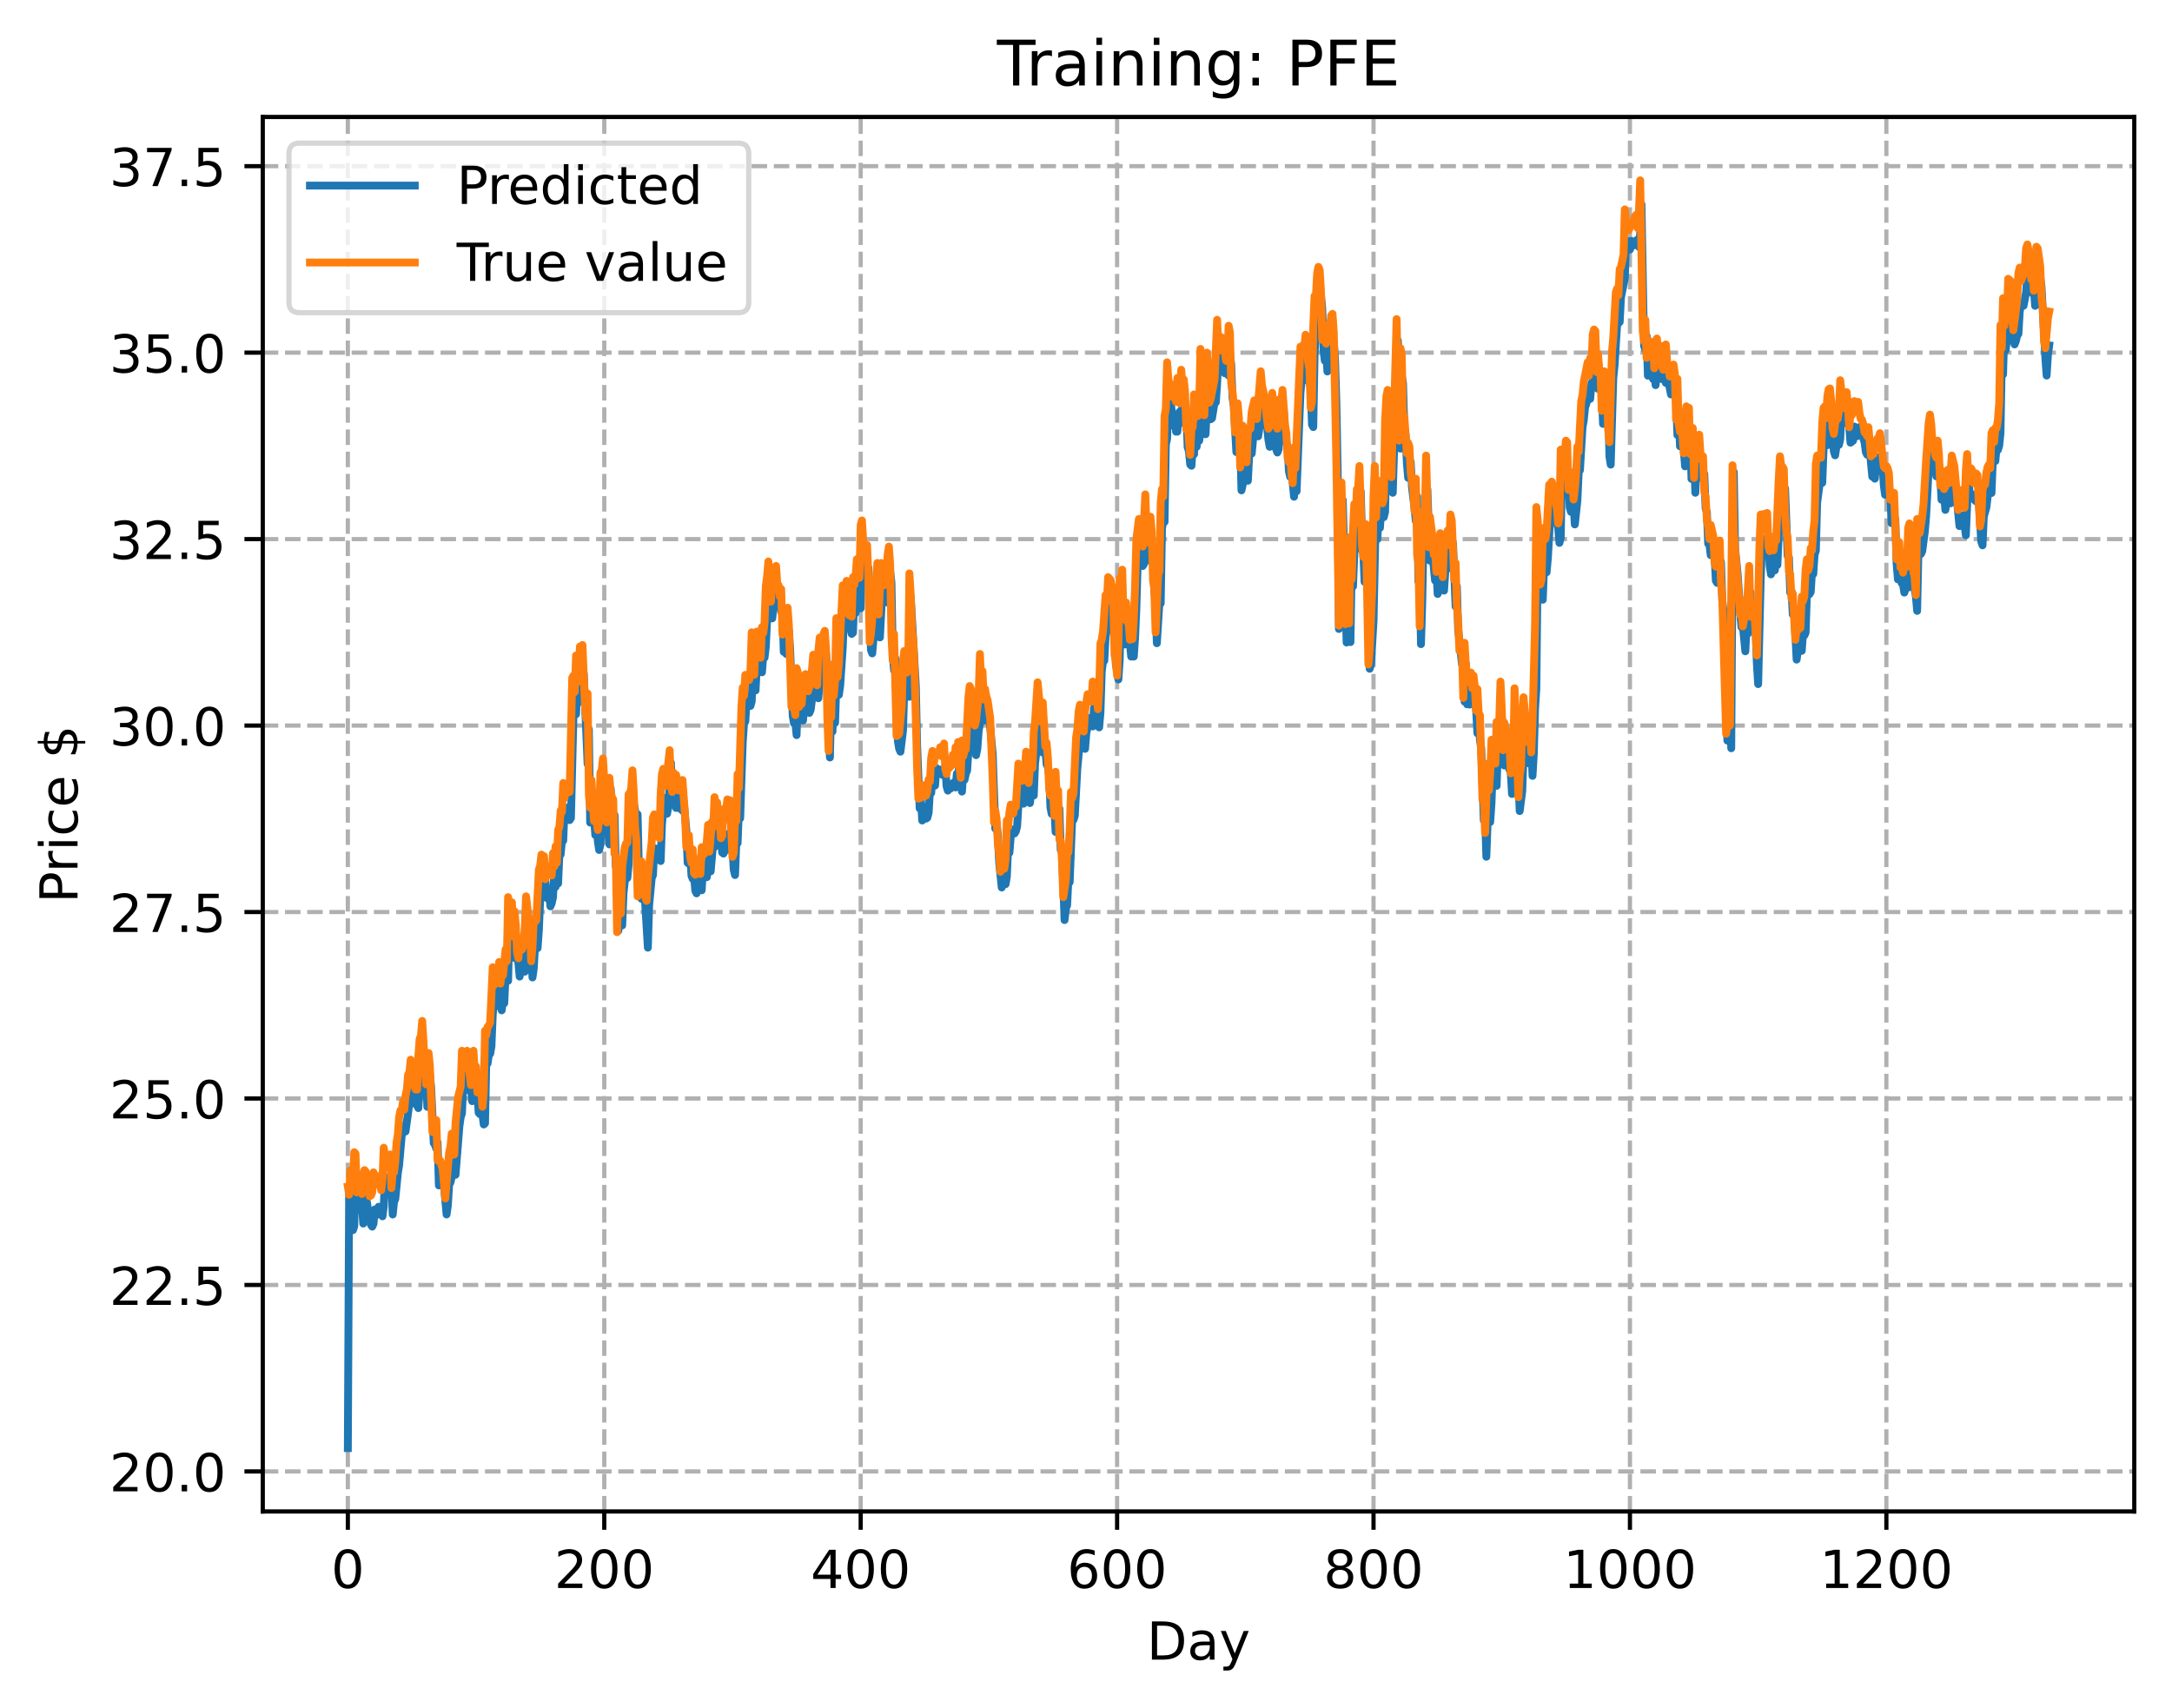 <?xml version="1.0" encoding="utf-8" standalone="no"?>
<!DOCTYPE svg PUBLIC "-//W3C//DTD SVG 1.1//EN"
  "http://www.w3.org/Graphics/SVG/1.1/DTD/svg11.dtd">
<!-- Created with matplotlib (https://matplotlib.org/) -->
<svg height="325.986pt" version="1.1" viewBox="0 0 414.464 325.986" width="414.464pt" xmlns="http://www.w3.org/2000/svg" xmlns:xlink="http://www.w3.org/1999/xlink">
 <defs>
  <style type="text/css">
*{stroke-linecap:butt;stroke-linejoin:round;}
  </style>
 </defs>
 <g id="figure_1">
  <g id="patch_1">
   <path d="M 0 325.986 
L 414.464 325.986 
L 414.464 0 
L 0 0 
z
" style="fill:#ffffff;"/>
  </g>
  <g id="axes_1">
   <g id="patch_2">
    <path d="M 50.144 288.43 
L 407.264 288.43 
L 407.264 22.318 
L 50.144 22.318 
z
" style="fill:#ffffff;"/>
   </g>
   <g id="matplotlib.axis_1">
    <g id="xtick_1">
     <g id="line2d_1">
      <path clip-path="url(#p2fb1495de7)" d="M 66.376 288.43 
L 66.376 22.318 
" style="fill:none;stroke:#b0b0b0;stroke-dasharray:2.96,1.28;stroke-dashoffset:0;stroke-width:0.8;"/>
     </g>
     <g id="line2d_2">
      <defs>
       <path d="M 0 0 
L 0 3.5 
" id="m8353386ead" style="stroke:#000000;stroke-width:0.8;"/>
      </defs>
      <g>
       <use style="stroke:#000000;stroke-width:0.8;" x="66.376" xlink:href="#m8353386ead" y="288.43"/>
      </g>
     </g>
     <g id="text_1">
      <!-- 0 -->
      <defs>
       <path d="M 31.781 66.406 
Q 24.172 66.406 20.328 58.906 
Q 16.5 51.422 16.5 36.375 
Q 16.5 21.391 20.328 13.891 
Q 24.172 6.391 31.781 6.391 
Q 39.453 6.391 43.281 13.891 
Q 47.125 21.391 47.125 36.375 
Q 47.125 51.422 43.281 58.906 
Q 39.453 66.406 31.781 66.406 
z
M 31.781 74.219 
Q 44.047 74.219 50.516 64.516 
Q 56.984 54.828 56.984 36.375 
Q 56.984 17.969 50.516 8.266 
Q 44.047 -1.422 31.781 -1.422 
Q 19.531 -1.422 13.062 8.266 
Q 6.594 17.969 6.594 36.375 
Q 6.594 54.828 13.062 64.516 
Q 19.531 74.219 31.781 74.219 
z
" id="DejaVuSans-48"/>
      </defs>
      <g transform="translate(63.195 303.029)scale(0.1 -0.1)">
       <use xlink:href="#DejaVuSans-48"/>
      </g>
     </g>
    </g>
    <g id="xtick_2">
     <g id="line2d_3">
      <path clip-path="url(#p2fb1495de7)" d="M 115.307 288.43 
L 115.307 22.318 
" style="fill:none;stroke:#b0b0b0;stroke-dasharray:2.96,1.28;stroke-dashoffset:0;stroke-width:0.8;"/>
     </g>
     <g id="line2d_4">
      <g>
       <use style="stroke:#000000;stroke-width:0.8;" x="115.307" xlink:href="#m8353386ead" y="288.43"/>
      </g>
     </g>
     <g id="text_2">
      <!-- 200 -->
      <defs>
       <path d="M 19.188 8.297 
L 53.609 8.297 
L 53.609 0 
L 7.328 0 
L 7.328 8.297 
Q 12.938 14.109 22.625 23.891 
Q 32.328 33.688 34.812 36.531 
Q 39.547 41.844 41.422 45.531 
Q 43.312 49.219 43.312 52.781 
Q 43.312 58.594 39.234 62.25 
Q 35.156 65.922 28.609 65.922 
Q 23.969 65.922 18.812 64.312 
Q 13.672 62.703 7.812 59.422 
L 7.812 69.391 
Q 13.766 71.781 18.938 73 
Q 24.125 74.219 28.422 74.219 
Q 39.75 74.219 46.484 68.547 
Q 53.219 62.891 53.219 53.422 
Q 53.219 48.922 51.531 44.891 
Q 49.859 40.875 45.406 35.406 
Q 44.188 33.984 37.641 27.219 
Q 31.109 20.453 19.188 8.297 
z
" id="DejaVuSans-50"/>
      </defs>
      <g transform="translate(105.763 303.029)scale(0.1 -0.1)">
       <use xlink:href="#DejaVuSans-50"/>
       <use x="63.623" xlink:href="#DejaVuSans-48"/>
       <use x="127.246" xlink:href="#DejaVuSans-48"/>
      </g>
     </g>
    </g>
    <g id="xtick_3">
     <g id="line2d_5">
      <path clip-path="url(#p2fb1495de7)" d="M 164.238 288.43 
L 164.238 22.318 
" style="fill:none;stroke:#b0b0b0;stroke-dasharray:2.96,1.28;stroke-dashoffset:0;stroke-width:0.8;"/>
     </g>
     <g id="line2d_6">
      <g>
       <use style="stroke:#000000;stroke-width:0.8;" x="164.238" xlink:href="#m8353386ead" y="288.43"/>
      </g>
     </g>
     <g id="text_3">
      <!-- 400 -->
      <defs>
       <path d="M 37.797 64.312 
L 12.891 25.391 
L 37.797 25.391 
z
M 35.203 72.906 
L 47.609 72.906 
L 47.609 25.391 
L 58.016 25.391 
L 58.016 17.188 
L 47.609 17.188 
L 47.609 0 
L 37.797 0 
L 37.797 17.188 
L 4.891 17.188 
L 4.891 26.703 
z
" id="DejaVuSans-52"/>
      </defs>
      <g transform="translate(154.694 303.029)scale(0.1 -0.1)">
       <use xlink:href="#DejaVuSans-52"/>
       <use x="63.623" xlink:href="#DejaVuSans-48"/>
       <use x="127.246" xlink:href="#DejaVuSans-48"/>
      </g>
     </g>
    </g>
    <g id="xtick_4">
     <g id="line2d_7">
      <path clip-path="url(#p2fb1495de7)" d="M 213.168 288.43 
L 213.168 22.318 
" style="fill:none;stroke:#b0b0b0;stroke-dasharray:2.96,1.28;stroke-dashoffset:0;stroke-width:0.8;"/>
     </g>
     <g id="line2d_8">
      <g>
       <use style="stroke:#000000;stroke-width:0.8;" x="213.168" xlink:href="#m8353386ead" y="288.43"/>
      </g>
     </g>
     <g id="text_4">
      <!-- 600 -->
      <defs>
       <path d="M 33.016 40.375 
Q 26.375 40.375 22.484 35.828 
Q 18.609 31.297 18.609 23.391 
Q 18.609 15.531 22.484 10.953 
Q 26.375 6.391 33.016 6.391 
Q 39.656 6.391 43.531 10.953 
Q 47.406 15.531 47.406 23.391 
Q 47.406 31.297 43.531 35.828 
Q 39.656 40.375 33.016 40.375 
z
M 52.594 71.297 
L 52.594 62.312 
Q 48.875 64.062 45.094 64.984 
Q 41.312 65.922 37.594 65.922 
Q 27.828 65.922 22.672 59.328 
Q 17.531 52.734 16.797 39.406 
Q 19.672 43.656 24.016 45.922 
Q 28.375 48.188 33.594 48.188 
Q 44.578 48.188 50.953 41.516 
Q 57.328 34.859 57.328 23.391 
Q 57.328 12.156 50.688 5.359 
Q 44.047 -1.422 33.016 -1.422 
Q 20.359 -1.422 13.672 8.266 
Q 6.984 17.969 6.984 36.375 
Q 6.984 53.656 15.188 63.938 
Q 23.391 74.219 37.203 74.219 
Q 40.922 74.219 44.703 73.484 
Q 48.484 72.75 52.594 71.297 
z
" id="DejaVuSans-54"/>
      </defs>
      <g transform="translate(203.625 303.029)scale(0.1 -0.1)">
       <use xlink:href="#DejaVuSans-54"/>
       <use x="63.623" xlink:href="#DejaVuSans-48"/>
       <use x="127.246" xlink:href="#DejaVuSans-48"/>
      </g>
     </g>
    </g>
    <g id="xtick_5">
     <g id="line2d_9">
      <path clip-path="url(#p2fb1495de7)" d="M 262.099 288.43 
L 262.099 22.318 
" style="fill:none;stroke:#b0b0b0;stroke-dasharray:2.96,1.28;stroke-dashoffset:0;stroke-width:0.8;"/>
     </g>
     <g id="line2d_10">
      <g>
       <use style="stroke:#000000;stroke-width:0.8;" x="262.099" xlink:href="#m8353386ead" y="288.43"/>
      </g>
     </g>
     <g id="text_5">
      <!-- 800 -->
      <defs>
       <path d="M 31.781 34.625 
Q 24.75 34.625 20.719 30.859 
Q 16.703 27.094 16.703 20.516 
Q 16.703 13.922 20.719 10.156 
Q 24.75 6.391 31.781 6.391 
Q 38.812 6.391 42.859 10.172 
Q 46.922 13.969 46.922 20.516 
Q 46.922 27.094 42.891 30.859 
Q 38.875 34.625 31.781 34.625 
z
M 21.922 38.812 
Q 15.578 40.375 12.031 44.719 
Q 8.5 49.078 8.5 55.328 
Q 8.5 64.062 14.719 69.141 
Q 20.953 74.219 31.781 74.219 
Q 42.672 74.219 48.875 69.141 
Q 55.078 64.062 55.078 55.328 
Q 55.078 49.078 51.531 44.719 
Q 48 40.375 41.703 38.812 
Q 48.828 37.156 52.797 32.312 
Q 56.781 27.484 56.781 20.516 
Q 56.781 9.906 50.312 4.234 
Q 43.844 -1.422 31.781 -1.422 
Q 19.734 -1.422 13.25 4.234 
Q 6.781 9.906 6.781 20.516 
Q 6.781 27.484 10.781 32.312 
Q 14.797 37.156 21.922 38.812 
z
M 18.312 54.391 
Q 18.312 48.734 21.844 45.562 
Q 25.391 42.391 31.781 42.391 
Q 38.141 42.391 41.719 45.562 
Q 45.312 48.734 45.312 54.391 
Q 45.312 60.062 41.719 63.234 
Q 38.141 66.406 31.781 66.406 
Q 25.391 66.406 21.844 63.234 
Q 18.312 60.062 18.312 54.391 
z
" id="DejaVuSans-56"/>
      </defs>
      <g transform="translate(252.555 303.029)scale(0.1 -0.1)">
       <use xlink:href="#DejaVuSans-56"/>
       <use x="63.623" xlink:href="#DejaVuSans-48"/>
       <use x="127.246" xlink:href="#DejaVuSans-48"/>
      </g>
     </g>
    </g>
    <g id="xtick_6">
     <g id="line2d_11">
      <path clip-path="url(#p2fb1495de7)" d="M 311.029 288.43 
L 311.029 22.318 
" style="fill:none;stroke:#b0b0b0;stroke-dasharray:2.96,1.28;stroke-dashoffset:0;stroke-width:0.8;"/>
     </g>
     <g id="line2d_12">
      <g>
       <use style="stroke:#000000;stroke-width:0.8;" x="311.029" xlink:href="#m8353386ead" y="288.43"/>
      </g>
     </g>
     <g id="text_6">
      <!-- 1000 -->
      <defs>
       <path d="M 12.406 8.297 
L 28.516 8.297 
L 28.516 63.922 
L 10.984 60.406 
L 10.984 69.391 
L 28.422 72.906 
L 38.281 72.906 
L 38.281 8.297 
L 54.391 8.297 
L 54.391 0 
L 12.406 0 
z
" id="DejaVuSans-49"/>
      </defs>
      <g transform="translate(298.304 303.029)scale(0.1 -0.1)">
       <use xlink:href="#DejaVuSans-49"/>
       <use x="63.623" xlink:href="#DejaVuSans-48"/>
       <use x="127.246" xlink:href="#DejaVuSans-48"/>
       <use x="190.869" xlink:href="#DejaVuSans-48"/>
      </g>
     </g>
    </g>
    <g id="xtick_7">
     <g id="line2d_13">
      <path clip-path="url(#p2fb1495de7)" d="M 359.96 288.43 
L 359.96 22.318 
" style="fill:none;stroke:#b0b0b0;stroke-dasharray:2.96,1.28;stroke-dashoffset:0;stroke-width:0.8;"/>
     </g>
     <g id="line2d_14">
      <g>
       <use style="stroke:#000000;stroke-width:0.8;" x="359.96" xlink:href="#m8353386ead" y="288.43"/>
      </g>
     </g>
     <g id="text_7">
      <!-- 1200 -->
      <g transform="translate(347.235 303.029)scale(0.1 -0.1)">
       <use xlink:href="#DejaVuSans-49"/>
       <use x="63.623" xlink:href="#DejaVuSans-50"/>
       <use x="127.246" xlink:href="#DejaVuSans-48"/>
       <use x="190.869" xlink:href="#DejaVuSans-48"/>
      </g>
     </g>
    </g>
    <g id="text_8">
     <!-- Day -->
     <defs>
      <path d="M 19.672 64.797 
L 19.672 8.109 
L 31.594 8.109 
Q 46.688 8.109 53.688 14.938 
Q 60.688 21.781 60.688 36.531 
Q 60.688 51.172 53.688 57.984 
Q 46.688 64.797 31.594 64.797 
z
M 9.812 72.906 
L 30.078 72.906 
Q 51.266 72.906 61.172 64.094 
Q 71.094 55.281 71.094 36.531 
Q 71.094 17.672 61.125 8.828 
Q 51.172 0 30.078 0 
L 9.812 0 
z
" id="DejaVuSans-68"/>
      <path d="M 34.281 27.484 
Q 23.391 27.484 19.188 25 
Q 14.984 22.516 14.984 16.5 
Q 14.984 11.719 18.141 8.906 
Q 21.297 6.109 26.703 6.109 
Q 34.188 6.109 38.703 11.406 
Q 43.219 16.703 43.219 25.484 
L 43.219 27.484 
z
M 52.203 31.203 
L 52.203 0 
L 43.219 0 
L 43.219 8.297 
Q 40.141 3.328 35.547 0.953 
Q 30.953 -1.422 24.312 -1.422 
Q 15.922 -1.422 10.953 3.297 
Q 6 8.016 6 15.922 
Q 6 25.141 12.172 29.828 
Q 18.359 34.516 30.609 34.516 
L 43.219 34.516 
L 43.219 35.406 
Q 43.219 41.609 39.141 45 
Q 35.062 48.391 27.688 48.391 
Q 23 48.391 18.547 47.266 
Q 14.109 46.141 10.016 43.891 
L 10.016 52.203 
Q 14.938 54.109 19.578 55.047 
Q 24.219 56 28.609 56 
Q 40.484 56 46.344 49.844 
Q 52.203 43.703 52.203 31.203 
z
" id="DejaVuSans-97"/>
      <path d="M 32.172 -5.078 
Q 28.375 -14.844 24.75 -17.812 
Q 21.141 -20.797 15.094 -20.797 
L 7.906 -20.797 
L 7.906 -13.281 
L 13.188 -13.281 
Q 16.891 -13.281 18.938 -11.516 
Q 21 -9.766 23.484 -3.219 
L 25.094 0.875 
L 2.984 54.688 
L 12.5 54.688 
L 29.594 11.922 
L 46.688 54.688 
L 56.203 54.688 
z
" id="DejaVuSans-121"/>
     </defs>
     <g transform="translate(218.83 316.707)scale(0.1 -0.1)">
      <use xlink:href="#DejaVuSans-68"/>
      <use x="77.002" xlink:href="#DejaVuSans-97"/>
      <use x="138.281" xlink:href="#DejaVuSans-121"/>
     </g>
    </g>
   </g>
   <g id="matplotlib.axis_2">
    <g id="ytick_1">
     <g id="line2d_15">
      <path clip-path="url(#p2fb1495de7)" d="M 50.144 280.793 
L 407.264 280.793 
" style="fill:none;stroke:#b0b0b0;stroke-dasharray:2.96,1.28;stroke-dashoffset:0;stroke-width:0.8;"/>
     </g>
     <g id="line2d_16">
      <defs>
       <path d="M 0 0 
L -3.5 0 
" id="m3b985788c8" style="stroke:#000000;stroke-width:0.8;"/>
      </defs>
      <g>
       <use style="stroke:#000000;stroke-width:0.8;" x="50.144" xlink:href="#m3b985788c8" y="280.793"/>
      </g>
     </g>
     <g id="text_9">
      <!-- 20.0 -->
      <defs>
       <path d="M 10.688 12.406 
L 21 12.406 
L 21 0 
L 10.688 0 
z
" id="DejaVuSans-46"/>
      </defs>
      <g transform="translate(20.878 284.593)scale(0.1 -0.1)">
       <use xlink:href="#DejaVuSans-50"/>
       <use x="63.623" xlink:href="#DejaVuSans-48"/>
       <use x="127.246" xlink:href="#DejaVuSans-46"/>
       <use x="159.033" xlink:href="#DejaVuSans-48"/>
      </g>
     </g>
    </g>
    <g id="ytick_2">
     <g id="line2d_17">
      <path clip-path="url(#p2fb1495de7)" d="M 50.144 245.21 
L 407.264 245.21 
" style="fill:none;stroke:#b0b0b0;stroke-dasharray:2.96,1.28;stroke-dashoffset:0;stroke-width:0.8;"/>
     </g>
     <g id="line2d_18">
      <g>
       <use style="stroke:#000000;stroke-width:0.8;" x="50.144" xlink:href="#m3b985788c8" y="245.21"/>
      </g>
     </g>
     <g id="text_10">
      <!-- 22.5 -->
      <defs>
       <path d="M 10.797 72.906 
L 49.516 72.906 
L 49.516 64.594 
L 19.828 64.594 
L 19.828 46.734 
Q 21.969 47.469 24.109 47.828 
Q 26.266 48.188 28.422 48.188 
Q 40.625 48.188 47.75 41.5 
Q 54.891 34.812 54.891 23.391 
Q 54.891 11.625 47.562 5.094 
Q 40.234 -1.422 26.906 -1.422 
Q 22.312 -1.422 17.547 -0.641 
Q 12.797 0.141 7.719 1.703 
L 7.719 11.625 
Q 12.109 9.234 16.797 8.062 
Q 21.484 6.891 26.703 6.891 
Q 35.156 6.891 40.078 11.328 
Q 45.016 15.766 45.016 23.391 
Q 45.016 31 40.078 35.438 
Q 35.156 39.891 26.703 39.891 
Q 22.75 39.891 18.812 39.016 
Q 14.891 38.141 10.797 36.281 
z
" id="DejaVuSans-53"/>
      </defs>
      <g transform="translate(20.878 249.009)scale(0.1 -0.1)">
       <use xlink:href="#DejaVuSans-50"/>
       <use x="63.623" xlink:href="#DejaVuSans-50"/>
       <use x="127.246" xlink:href="#DejaVuSans-46"/>
       <use x="159.033" xlink:href="#DejaVuSans-53"/>
      </g>
     </g>
    </g>
    <g id="ytick_3">
     <g id="line2d_19">
      <path clip-path="url(#p2fb1495de7)" d="M 50.144 209.627 
L 407.264 209.627 
" style="fill:none;stroke:#b0b0b0;stroke-dasharray:2.96,1.28;stroke-dashoffset:0;stroke-width:0.8;"/>
     </g>
     <g id="line2d_20">
      <g>
       <use style="stroke:#000000;stroke-width:0.8;" x="50.144" xlink:href="#m3b985788c8" y="209.627"/>
      </g>
     </g>
     <g id="text_11">
      <!-- 25.0 -->
      <g transform="translate(20.878 213.426)scale(0.1 -0.1)">
       <use xlink:href="#DejaVuSans-50"/>
       <use x="63.623" xlink:href="#DejaVuSans-53"/>
       <use x="127.246" xlink:href="#DejaVuSans-46"/>
       <use x="159.033" xlink:href="#DejaVuSans-48"/>
      </g>
     </g>
    </g>
    <g id="ytick_4">
     <g id="line2d_21">
      <path clip-path="url(#p2fb1495de7)" d="M 50.144 174.043 
L 407.264 174.043 
" style="fill:none;stroke:#b0b0b0;stroke-dasharray:2.96,1.28;stroke-dashoffset:0;stroke-width:0.8;"/>
     </g>
     <g id="line2d_22">
      <g>
       <use style="stroke:#000000;stroke-width:0.8;" x="50.144" xlink:href="#m3b985788c8" y="174.043"/>
      </g>
     </g>
     <g id="text_12">
      <!-- 27.5 -->
      <defs>
       <path d="M 8.203 72.906 
L 55.078 72.906 
L 55.078 68.703 
L 28.609 0 
L 18.312 0 
L 43.219 64.594 
L 8.203 64.594 
z
" id="DejaVuSans-55"/>
      </defs>
      <g transform="translate(20.878 177.843)scale(0.1 -0.1)">
       <use xlink:href="#DejaVuSans-50"/>
       <use x="63.623" xlink:href="#DejaVuSans-55"/>
       <use x="127.246" xlink:href="#DejaVuSans-46"/>
       <use x="159.033" xlink:href="#DejaVuSans-53"/>
      </g>
     </g>
    </g>
    <g id="ytick_5">
     <g id="line2d_23">
      <path clip-path="url(#p2fb1495de7)" d="M 50.144 138.46 
L 407.264 138.46 
" style="fill:none;stroke:#b0b0b0;stroke-dasharray:2.96,1.28;stroke-dashoffset:0;stroke-width:0.8;"/>
     </g>
     <g id="line2d_24">
      <g>
       <use style="stroke:#000000;stroke-width:0.8;" x="50.144" xlink:href="#m3b985788c8" y="138.46"/>
      </g>
     </g>
     <g id="text_13">
      <!-- 30.0 -->
      <defs>
       <path d="M 40.578 39.312 
Q 47.656 37.797 51.625 33 
Q 55.609 28.219 55.609 21.188 
Q 55.609 10.406 48.188 4.484 
Q 40.766 -1.422 27.094 -1.422 
Q 22.516 -1.422 17.656 -0.516 
Q 12.797 0.391 7.625 2.203 
L 7.625 11.719 
Q 11.719 9.328 16.594 8.109 
Q 21.484 6.891 26.812 6.891 
Q 36.078 6.891 40.938 10.547 
Q 45.797 14.203 45.797 21.188 
Q 45.797 27.641 41.281 31.266 
Q 36.766 34.906 28.719 34.906 
L 20.219 34.906 
L 20.219 43.016 
L 29.109 43.016 
Q 36.375 43.016 40.234 45.922 
Q 44.094 48.828 44.094 54.297 
Q 44.094 59.906 40.109 62.906 
Q 36.141 65.922 28.719 65.922 
Q 24.656 65.922 20.016 65.031 
Q 15.375 64.156 9.812 62.312 
L 9.812 71.094 
Q 15.438 72.656 20.344 73.438 
Q 25.25 74.219 29.594 74.219 
Q 40.828 74.219 47.359 69.109 
Q 53.906 64.016 53.906 55.328 
Q 53.906 49.266 50.438 45.094 
Q 46.969 40.922 40.578 39.312 
z
" id="DejaVuSans-51"/>
      </defs>
      <g transform="translate(20.878 142.259)scale(0.1 -0.1)">
       <use xlink:href="#DejaVuSans-51"/>
       <use x="63.623" xlink:href="#DejaVuSans-48"/>
       <use x="127.246" xlink:href="#DejaVuSans-46"/>
       <use x="159.033" xlink:href="#DejaVuSans-48"/>
      </g>
     </g>
    </g>
    <g id="ytick_6">
     <g id="line2d_25">
      <path clip-path="url(#p2fb1495de7)" d="M 50.144 102.877 
L 407.264 102.877 
" style="fill:none;stroke:#b0b0b0;stroke-dasharray:2.96,1.28;stroke-dashoffset:0;stroke-width:0.8;"/>
     </g>
     <g id="line2d_26">
      <g>
       <use style="stroke:#000000;stroke-width:0.8;" x="50.144" xlink:href="#m3b985788c8" y="102.877"/>
      </g>
     </g>
     <g id="text_14">
      <!-- 32.5 -->
      <g transform="translate(20.878 106.676)scale(0.1 -0.1)">
       <use xlink:href="#DejaVuSans-51"/>
       <use x="63.623" xlink:href="#DejaVuSans-50"/>
       <use x="127.246" xlink:href="#DejaVuSans-46"/>
       <use x="159.033" xlink:href="#DejaVuSans-53"/>
      </g>
     </g>
    </g>
    <g id="ytick_7">
     <g id="line2d_27">
      <path clip-path="url(#p2fb1495de7)" d="M 50.144 67.293 
L 407.264 67.293 
" style="fill:none;stroke:#b0b0b0;stroke-dasharray:2.96,1.28;stroke-dashoffset:0;stroke-width:0.8;"/>
     </g>
     <g id="line2d_28">
      <g>
       <use style="stroke:#000000;stroke-width:0.8;" x="50.144" xlink:href="#m3b985788c8" y="67.293"/>
      </g>
     </g>
     <g id="text_15">
      <!-- 35.0 -->
      <g transform="translate(20.878 71.092)scale(0.1 -0.1)">
       <use xlink:href="#DejaVuSans-51"/>
       <use x="63.623" xlink:href="#DejaVuSans-53"/>
       <use x="127.246" xlink:href="#DejaVuSans-46"/>
       <use x="159.033" xlink:href="#DejaVuSans-48"/>
      </g>
     </g>
    </g>
    <g id="ytick_8">
     <g id="line2d_29">
      <path clip-path="url(#p2fb1495de7)" d="M 50.144 31.71 
L 407.264 31.71 
" style="fill:none;stroke:#b0b0b0;stroke-dasharray:2.96,1.28;stroke-dashoffset:0;stroke-width:0.8;"/>
     </g>
     <g id="line2d_30">
      <g>
       <use style="stroke:#000000;stroke-width:0.8;" x="50.144" xlink:href="#m3b985788c8" y="31.71"/>
      </g>
     </g>
     <g id="text_16">
      <!-- 37.5 -->
      <g transform="translate(20.878 35.509)scale(0.1 -0.1)">
       <use xlink:href="#DejaVuSans-51"/>
       <use x="63.623" xlink:href="#DejaVuSans-55"/>
       <use x="127.246" xlink:href="#DejaVuSans-46"/>
       <use x="159.033" xlink:href="#DejaVuSans-53"/>
      </g>
     </g>
    </g>
    <g id="text_17">
     <!-- Price $ -->
     <defs>
      <path d="M 19.672 64.797 
L 19.672 37.406 
L 32.078 37.406 
Q 38.969 37.406 42.719 40.969 
Q 46.484 44.531 46.484 51.125 
Q 46.484 57.672 42.719 61.234 
Q 38.969 64.797 32.078 64.797 
z
M 9.812 72.906 
L 32.078 72.906 
Q 44.344 72.906 50.609 67.359 
Q 56.891 61.812 56.891 51.125 
Q 56.891 40.328 50.609 34.812 
Q 44.344 29.297 32.078 29.297 
L 19.672 29.297 
L 19.672 0 
L 9.812 0 
z
" id="DejaVuSans-80"/>
      <path d="M 41.109 46.297 
Q 39.594 47.172 37.812 47.578 
Q 36.031 48 33.891 48 
Q 26.266 48 22.188 43.047 
Q 18.109 38.094 18.109 28.812 
L 18.109 0 
L 9.078 0 
L 9.078 54.688 
L 18.109 54.688 
L 18.109 46.188 
Q 20.953 51.172 25.484 53.578 
Q 30.031 56 36.531 56 
Q 37.453 56 38.578 55.875 
Q 39.703 55.766 41.062 55.516 
z
" id="DejaVuSans-114"/>
      <path d="M 9.422 54.688 
L 18.406 54.688 
L 18.406 0 
L 9.422 0 
z
M 9.422 75.984 
L 18.406 75.984 
L 18.406 64.594 
L 9.422 64.594 
z
" id="DejaVuSans-105"/>
      <path d="M 48.781 52.594 
L 48.781 44.188 
Q 44.969 46.297 41.141 47.344 
Q 37.312 48.391 33.406 48.391 
Q 24.656 48.391 19.812 42.844 
Q 14.984 37.312 14.984 27.297 
Q 14.984 17.281 19.812 11.734 
Q 24.656 6.203 33.406 6.203 
Q 37.312 6.203 41.141 7.25 
Q 44.969 8.297 48.781 10.406 
L 48.781 2.094 
Q 45.016 0.344 40.984 -0.531 
Q 36.969 -1.422 32.422 -1.422 
Q 20.062 -1.422 12.781 6.344 
Q 5.516 14.109 5.516 27.297 
Q 5.516 40.672 12.859 48.328 
Q 20.219 56 33.016 56 
Q 37.156 56 41.109 55.141 
Q 45.062 54.297 48.781 52.594 
z
" id="DejaVuSans-99"/>
      <path d="M 56.203 29.594 
L 56.203 25.203 
L 14.891 25.203 
Q 15.484 15.922 20.484 11.062 
Q 25.484 6.203 34.422 6.203 
Q 39.594 6.203 44.453 7.469 
Q 49.312 8.734 54.109 11.281 
L 54.109 2.781 
Q 49.266 0.734 44.188 -0.344 
Q 39.109 -1.422 33.891 -1.422 
Q 20.797 -1.422 13.156 6.188 
Q 5.516 13.812 5.516 26.812 
Q 5.516 40.234 12.766 48.109 
Q 20.016 56 32.328 56 
Q 43.359 56 49.781 48.891 
Q 56.203 41.797 56.203 29.594 
z
M 47.219 32.234 
Q 47.125 39.594 43.094 43.984 
Q 39.062 48.391 32.422 48.391 
Q 24.906 48.391 20.391 44.141 
Q 15.875 39.891 15.188 32.172 
z
" id="DejaVuSans-101"/>
      <path id="DejaVuSans-32"/>
      <path d="M 33.797 -14.703 
L 28.906 -14.703 
L 28.859 0 
Q 23.734 0.094 18.609 1.188 
Q 13.484 2.297 8.297 4.5 
L 8.297 13.281 
Q 13.281 10.156 18.375 8.562 
Q 23.484 6.984 28.906 6.938 
L 28.906 29.203 
Q 18.109 30.953 13.203 35.156 
Q 8.297 39.359 8.297 46.688 
Q 8.297 54.641 13.625 59.219 
Q 18.953 63.812 28.906 64.5 
L 28.906 75.984 
L 33.797 75.984 
L 33.797 64.656 
Q 38.328 64.453 42.578 63.688 
Q 46.828 62.938 50.875 61.625 
L 50.875 53.078 
Q 46.828 55.125 42.547 56.25 
Q 38.281 57.375 33.797 57.562 
L 33.797 36.719 
Q 44.875 35.016 50.094 30.609 
Q 55.328 26.219 55.328 18.609 
Q 55.328 10.359 49.781 5.594 
Q 44.234 0.828 33.797 0.094 
z
M 28.906 37.594 
L 28.906 57.625 
Q 23.25 56.984 20.266 54.391 
Q 17.281 51.812 17.281 47.516 
Q 17.281 43.312 20.031 40.969 
Q 22.797 38.625 28.906 37.594 
z
M 33.797 28.219 
L 33.797 7.078 
Q 39.984 7.906 43.141 10.594 
Q 46.297 13.281 46.297 17.672 
Q 46.297 21.969 43.281 24.5 
Q 40.281 27.047 33.797 28.219 
z
" id="DejaVuSans-36"/>
     </defs>
     <g transform="translate(14.798 172.342)rotate(-90)scale(0.1 -0.1)">
      <use xlink:href="#DejaVuSans-80"/>
      <use x="58.553" xlink:href="#DejaVuSans-114"/>
      <use x="99.666" xlink:href="#DejaVuSans-105"/>
      <use x="127.449" xlink:href="#DejaVuSans-99"/>
      <use x="182.43" xlink:href="#DejaVuSans-101"/>
      <use x="243.953" xlink:href="#DejaVuSans-32"/>
      <use x="275.74" xlink:href="#DejaVuSans-36"/>
     </g>
    </g>
   </g>
   <g id="line2d_31">
    <path clip-path="url(#p2fb1495de7)" d="M 66.376 276.334 
L 66.621 227.577 
L 66.866 234.919 
L 67.11 226.971 
L 67.355 234.74 
L 67.6 233.992 
L 67.844 225.24 
L 68.089 226.142 
L 68.334 230.747 
L 68.578 228.85 
L 68.823 229.082 
L 69.068 229.655 
L 69.312 233.491 
L 69.557 228.7 
L 69.802 228.417 
L 70.046 229.571 
L 70.291 231.492 
L 70.536 231.581 
L 70.78 233.72 
L 71.025 234.073 
L 71.27 233.534 
L 71.514 230.796 
L 71.759 231.91 
L 72.248 230.281 
L 72.493 231.295 
L 72.737 230.68 
L 72.982 232.108 
L 73.227 230.258 
L 73.471 224.57 
L 73.716 225.983 
L 73.961 226.596 
L 74.205 226.587 
L 74.45 227.149 
L 74.695 225.91 
L 74.939 231.76 
L 75.184 229.376 
L 75.429 228.794 
L 75.918 223.86 
L 76.163 222.319 
L 76.652 216.756 
L 76.897 216.081 
L 77.141 214.746 
L 77.386 215.907 
L 78.12 210.512 
L 78.364 209.542 
L 78.609 207.176 
L 78.854 208.548 
L 79.098 208.423 
L 79.343 210.708 
L 79.588 210.972 
L 79.832 211.451 
L 80.322 203.381 
L 80.566 203.086 
L 80.811 201.33 
L 81.056 203.936 
L 81.3 205.107 
L 81.545 211.212 
L 81.79 209.206 
L 82.034 205.101 
L 82.279 207.667 
L 82.768 218.14 
L 83.013 218.464 
L 83.258 219.192 
L 83.502 218.041 
L 83.747 226.209 
L 83.991 224.789 
L 84.236 225.682 
L 84.481 225.486 
L 84.725 226.298 
L 85.215 231.755 
L 85.459 230.052 
L 85.704 226.053 
L 85.949 225.671 
L 86.193 224.632 
L 86.438 221.883 
L 86.683 222.445 
L 86.927 224.183 
L 87.661 214.935 
L 87.906 213.197 
L 88.151 212.453 
L 88.395 206.663 
L 88.64 205.678 
L 88.885 206.294 
L 89.129 208.003 
L 89.374 204.72 
L 89.863 207.632 
L 90.108 210.132 
L 90.352 208.44 
L 90.597 205.634 
L 90.842 208.684 
L 91.086 208.131 
L 91.331 212.328 
L 91.576 212.609 
L 91.82 210.763 
L 92.31 214.58 
L 92.554 214.355 
L 92.799 202.198 
L 93.044 202.939 
L 93.288 201.241 
L 93.533 201.081 
L 93.778 199.7 
L 94.022 193.71 
L 94.267 190.631 
L 94.512 192.12 
L 94.756 189.152 
L 95.001 191.246 
L 95.246 190.951 
L 95.49 188.095 
L 95.735 192.802 
L 95.979 190.887 
L 96.224 191.447 
L 96.469 186.232 
L 96.713 186 
L 96.958 187.164 
L 97.203 177.043 
L 97.692 180.729 
L 97.937 176.36 
L 98.181 182.802 
L 98.426 178.354 
L 99.16 186.358 
L 99.405 183.816 
L 99.649 185.19 
L 99.894 185.195 
L 100.139 185.426 
L 100.383 182.151 
L 100.628 176.834 
L 100.873 177.607 
L 101.117 179.486 
L 101.362 180.239 
L 101.607 186.527 
L 101.851 184.814 
L 102.096 180.469 
L 102.585 180.927 
L 102.83 177.46 
L 103.074 171.636 
L 103.319 170.676 
L 103.564 168.046 
L 103.808 168.354 
L 104.053 167.964 
L 104.298 171.348 
L 104.542 171.11 
L 104.787 170.441 
L 105.032 172.951 
L 105.276 172.38 
L 105.521 171.231 
L 105.766 166.559 
L 106.01 169.252 
L 106.255 166.012 
L 106.5 168.593 
L 106.744 162.95 
L 106.989 163.045 
L 107.234 160.284 
L 107.478 160.427 
L 107.723 154.393 
L 107.967 156.456 
L 108.212 154.124 
L 108.457 155.782 
L 108.701 156.5 
L 108.946 156.112 
L 109.435 136.207 
L 109.68 135.492 
L 109.925 136.291 
L 110.169 130.543 
L 110.659 133.924 
L 110.903 128.929 
L 111.148 130.174 
L 111.393 128.565 
L 112.127 145.812 
L 112.371 139.183 
L 112.616 156.981 
L 112.861 156.134 
L 113.105 152.669 
L 113.595 159.349 
L 113.839 155.958 
L 114.084 160.593 
L 114.328 162.201 
L 114.573 161.207 
L 114.818 153.645 
L 115.062 152.717 
L 115.307 150.794 
L 116.286 161.133 
L 116.53 150.464 
L 116.775 154.99 
L 117.02 156.984 
L 117.264 155.532 
L 117.509 165.324 
L 117.754 166.033 
L 117.998 177.611 
L 118.243 173.535 
L 118.488 175.687 
L 118.732 176.6 
L 118.977 170.455 
L 119.466 165.99 
L 119.711 167.552 
L 119.955 164.963 
L 120.2 158.323 
L 120.445 157.171 
L 120.934 153.28 
L 121.179 154.564 
L 121.423 160.092 
L 121.668 155.399 
L 121.913 166.047 
L 122.157 170.553 
L 122.402 171.517 
L 122.647 166.711 
L 122.891 168.713 
L 123.625 180.843 
L 123.87 172.729 
L 124.359 167.552 
L 124.604 166.996 
L 124.849 161.83 
L 125.093 163.037 
L 125.583 161.942 
L 125.827 162.383 
L 126.072 164.306 
L 126.316 157.262 
L 126.806 152.271 
L 127.05 153.369 
L 127.295 155.282 
L 127.54 153.871 
L 128.029 145.561 
L 128.274 152.111 
L 128.518 152.942 
L 128.763 152.452 
L 129.008 154.177 
L 129.252 151.722 
L 129.742 154.312 
L 129.986 154.233 
L 130.231 154.702 
L 130.476 153.056 
L 130.965 158.378 
L 131.21 164.641 
L 131.454 164.816 
L 131.699 162.584 
L 131.943 167.106 
L 132.188 167.723 
L 132.433 167.017 
L 132.677 170 
L 132.922 170.476 
L 133.167 168.634 
L 133.411 168.826 
L 133.656 168.043 
L 133.901 169.886 
L 134.145 165.59 
L 134.39 166.612 
L 134.879 167.39 
L 135.124 165.413 
L 135.369 162.382 
L 135.613 166.278 
L 136.103 160.675 
L 136.347 161.636 
L 136.592 156.502 
L 136.837 159.075 
L 137.081 156.8 
L 137.326 159.444 
L 137.571 160.23 
L 137.815 162.696 
L 138.06 162.886 
L 138.304 159.542 
L 138.549 162.256 
L 139.038 159.099 
L 139.283 160.755 
L 139.528 157.953 
L 140.017 166.007 
L 140.262 166.982 
L 140.506 160.677 
L 140.751 160.898 
L 140.996 154.523 
L 141.24 156.161 
L 141.73 141.653 
L 141.974 138.081 
L 142.219 137.674 
L 142.464 133.738 
L 142.708 133.94 
L 142.953 133.361 
L 143.198 134.716 
L 143.442 133.851 
L 143.687 126.951 
L 144.176 131.753 
L 144.421 127.207 
L 144.665 125.369 
L 144.91 126.001 
L 145.155 127.98 
L 145.399 128.293 
L 145.644 125.069 
L 145.889 125.504 
L 146.133 123.418 
L 146.378 118.343 
L 146.867 114.212 
L 147.112 115.247 
L 147.357 118.006 
L 147.601 115.727 
L 148.091 113.885 
L 148.335 112.528 
L 148.58 114.747 
L 148.825 114.262 
L 149.069 116.763 
L 149.314 116.856 
L 149.559 124.397 
L 149.803 124.382 
L 150.048 124.793 
L 150.292 120.373 
L 150.537 120.354 
L 150.782 124.03 
L 151.271 136.645 
L 151.516 138.051 
L 151.76 137.552 
L 152.005 140.281 
L 152.25 133.297 
L 152.494 132.597 
L 152.739 136.605 
L 153.228 137.496 
L 153.718 133.02 
L 153.962 134.052 
L 154.207 134.441 
L 154.452 136.044 
L 154.696 135.463 
L 155.43 129.569 
L 155.675 129.673 
L 155.919 132.159 
L 156.164 133.238 
L 156.653 126.448 
L 156.898 126.043 
L 157.143 126.401 
L 157.387 125.086 
L 157.632 124.692 
L 157.877 128.783 
L 158.366 144.551 
L 158.611 134.125 
L 158.855 139.591 
L 159.1 131.485 
L 159.345 137.949 
L 159.589 130.779 
L 159.834 120.205 
L 160.079 132.588 
L 160.323 130.869 
L 160.813 123.603 
L 161.057 117.373 
L 161.302 119.722 
L 161.546 119.171 
L 161.791 115.589 
L 162.036 116.113 
L 162.28 119.766 
L 162.525 120.965 
L 162.77 120.735 
L 163.014 113.721 
L 163.259 116.98 
L 163.504 115.663 
L 163.748 112.771 
L 163.993 113.798 
L 164.238 116.08 
L 164.482 105.362 
L 164.727 103.924 
L 164.972 106.864 
L 165.216 107.281 
L 165.461 108.281 
L 165.706 108.389 
L 165.95 113.589 
L 166.195 124.038 
L 166.44 124.683 
L 166.684 121.907 
L 166.929 116.489 
L 167.174 119.383 
L 167.663 112.83 
L 167.907 121.64 
L 168.397 112.08 
L 168.641 112.603 
L 168.886 113.897 
L 169.131 112.623 
L 169.375 114.991 
L 169.62 110.93 
L 169.865 109.056 
L 170.109 111.191 
L 170.354 124.708 
L 170.599 127.921 
L 170.843 125.629 
L 171.088 131.507 
L 171.333 141.411 
L 171.577 142.88 
L 171.822 143.446 
L 172.311 139.428 
L 172.556 131.339 
L 172.801 128.869 
L 173.045 128.753 
L 173.29 132.334 
L 173.534 132.966 
L 173.779 113.818 
L 174.758 130.898 
L 175.002 142.135 
L 175.492 154.262 
L 175.736 152.699 
L 175.981 156.573 
L 176.226 153.98 
L 176.47 154.057 
L 176.715 156.215 
L 176.96 156.044 
L 177.204 155.093 
L 177.449 150.993 
L 177.694 151.315 
L 177.938 148.372 
L 178.183 147.387 
L 178.428 149.909 
L 178.672 146.549 
L 179.162 147.44 
L 179.406 147.655 
L 179.651 146.841 
L 179.895 147.9 
L 180.14 147.352 
L 180.385 146.452 
L 180.629 150.048 
L 180.874 150.873 
L 181.119 150.284 
L 181.363 150.493 
L 181.853 149.429 
L 182.097 149.305 
L 182.342 150.269 
L 182.587 147.627 
L 182.831 148.445 
L 183.076 145.45 
L 183.321 149.302 
L 183.565 151.055 
L 183.81 147.132 
L 184.055 148.809 
L 184.299 147.633 
L 184.544 147.083 
L 185.278 136.203 
L 185.522 136.067 
L 186.012 141.665 
L 186.256 144.111 
L 186.501 142.843 
L 186.746 139.497 
L 186.99 138.051 
L 187.235 131.939 
L 187.48 134.704 
L 187.724 133.38 
L 187.969 137.487 
L 188.214 134.782 
L 188.703 136.132 
L 189.437 143.971 
L 189.926 158.12 
L 190.171 157.08 
L 190.416 159.37 
L 190.66 164.584 
L 191.15 169.357 
L 191.394 166.712 
L 191.639 166.268 
L 191.883 168.73 
L 192.128 167.285 
L 192.373 161.665 
L 192.617 162.728 
L 192.862 159.745 
L 193.107 158.285 
L 193.351 158.976 
L 193.596 159.048 
L 193.841 158.665 
L 194.085 157.703 
L 194.575 149.854 
L 194.819 151.331 
L 195.064 151.25 
L 195.309 153.366 
L 195.553 151.012 
L 195.798 151.002 
L 196.043 148.677 
L 196.532 153.245 
L 197.021 149.078 
L 197.266 151.805 
L 197.51 145.687 
L 197.755 143.579 
L 198.244 135.734 
L 198.489 136.763 
L 198.978 143.616 
L 199.223 139.638 
L 199.712 145.864 
L 199.957 146.289 
L 200.202 148.108 
L 200.446 154.097 
L 200.691 155.314 
L 200.936 153.495 
L 201.18 153.74 
L 201.425 158.767 
L 201.67 153.581 
L 201.914 156.66 
L 202.159 154.321 
L 202.404 162.202 
L 202.648 162.218 
L 203.138 175.572 
L 203.382 173.353 
L 203.627 172.789 
L 203.871 167.856 
L 204.116 168.35 
L 204.605 155.922 
L 204.85 156.442 
L 205.095 155.66 
L 205.584 146.632 
L 206.073 141.39 
L 206.318 140.717 
L 206.563 141.768 
L 206.807 141.266 
L 207.052 142.904 
L 207.297 139.882 
L 207.786 137.583 
L 208.031 136.98 
L 208.275 137.582 
L 208.52 138.627 
L 208.765 135.057 
L 209.009 136.657 
L 209.254 136.78 
L 209.498 135.962 
L 209.743 138.805 
L 209.988 135.995 
L 210.232 128.219 
L 210.477 126.167 
L 210.722 126.083 
L 210.966 121.554 
L 211.211 120.084 
L 211.456 120.346 
L 211.7 115.633 
L 211.945 115.311 
L 212.19 116.609 
L 212.679 115.663 
L 212.924 126.704 
L 213.413 129.659 
L 213.658 126.1 
L 213.902 115.726 
L 214.147 117.656 
L 214.392 115.548 
L 214.636 122.987 
L 215.126 119.681 
L 215.37 122.551 
L 215.615 122.862 
L 215.859 125.294 
L 216.104 122.477 
L 216.349 125.299 
L 216.593 121.789 
L 216.838 116.174 
L 217.083 107.777 
L 217.572 104.142 
L 217.817 106.912 
L 218.061 108.004 
L 218.306 107.588 
L 218.795 100.672 
L 219.04 104.478 
L 219.285 104.292 
L 219.529 107.043 
L 219.774 103.743 
L 220.019 105.879 
L 220.263 112.415 
L 220.508 115.647 
L 220.753 122.747 
L 221.242 114.958 
L 221.486 115.139 
L 221.731 100.889 
L 221.976 99.241 
L 222.22 99.595 
L 222.465 84.86 
L 222.71 83.72 
L 222.954 75.852 
L 223.199 77.663 
L 223.444 77.23 
L 223.933 81.276 
L 224.178 79.777 
L 224.422 82.382 
L 224.667 82.37 
L 224.912 78.849 
L 225.156 78.524 
L 225.401 80.708 
L 225.646 77.037 
L 225.89 78.15 
L 226.135 77.525 
L 226.38 78.573 
L 226.624 85.327 
L 226.869 86.036 
L 227.114 88.636 
L 227.358 88.881 
L 227.603 85.4 
L 227.847 86.685 
L 228.092 81.163 
L 228.337 85.268 
L 228.581 82.86 
L 228.826 84.12 
L 229.071 82.611 
L 229.315 71.136 
L 229.56 77.631 
L 229.805 78.815 
L 230.049 82.863 
L 230.539 72.148 
L 230.783 75.023 
L 231.028 80.009 
L 231.273 79.818 
L 231.762 76.808 
L 232.007 76.773 
L 232.251 73.234 
L 232.496 67.818 
L 232.741 70.347 
L 232.985 70.149 
L 233.23 67.49 
L 233.474 68.547 
L 233.719 71.229 
L 233.964 70.87 
L 234.453 71.674 
L 234.698 67.565 
L 234.942 69.576 
L 235.187 75.878 
L 235.432 77.412 
L 235.921 86.269 
L 236.166 84.599 
L 236.41 81.337 
L 236.655 84.425 
L 236.9 93.578 
L 237.144 92.458 
L 237.389 85.248 
L 237.634 85.817 
L 238.123 91.744 
L 238.368 86.945 
L 238.612 85.658 
L 238.857 86.555 
L 239.346 81.317 
L 239.591 80.98 
L 239.835 81.479 
L 240.08 83.263 
L 240.325 81.621 
L 240.814 76.166 
L 241.059 77.337 
L 241.303 77.756 
L 241.548 79.093 
L 242.037 83.886 
L 242.282 85.264 
L 242.527 84.903 
L 242.771 81.39 
L 243.016 80.38 
L 243.261 83.983 
L 243.505 85.695 
L 243.75 86.35 
L 243.995 85.685 
L 244.239 80.648 
L 244.484 82.619 
L 244.973 78.447 
L 245.218 82.343 
L 245.462 84.447 
L 245.707 85.332 
L 245.952 89.934 
L 246.196 91.007 
L 246.441 89.716 
L 246.93 94.791 
L 247.175 90.432 
L 247.42 93.749 
L 248.154 74.981 
L 248.398 72.294 
L 248.643 72.721 
L 248.888 70.47 
L 249.132 71.106 
L 249.377 68.611 
L 249.622 69.976 
L 249.866 72.729 
L 250.111 74.179 
L 250.356 81.037 
L 250.6 81.497 
L 250.845 67.864 
L 251.089 62.321 
L 251.334 62.522 
L 251.579 56.346 
L 251.823 55.151 
L 252.068 56.335 
L 252.313 58.899 
L 252.557 66.817 
L 252.802 68.846 
L 253.047 66.425 
L 253.291 70.888 
L 253.536 68.699 
L 253.781 67.72 
L 254.025 67.236 
L 254.27 66.386 
L 254.515 65.121 
L 254.759 68.848 
L 255.004 76.755 
L 255.249 89.183 
L 255.493 120.025 
L 255.738 118.229 
L 256.227 95.406 
L 256.961 122.609 
L 257.206 114.754 
L 257.45 113.895 
L 257.695 122.528 
L 257.94 107.476 
L 258.184 111.907 
L 258.429 105.687 
L 258.674 102.419 
L 258.918 104.704 
L 259.163 97.958 
L 259.408 99.227 
L 259.652 93.77 
L 259.897 101.959 
L 260.142 105.266 
L 260.386 111.038 
L 260.631 106.593 
L 260.876 106.385 
L 261.12 114.181 
L 261.365 127.621 
L 261.61 126.843 
L 262.099 118.488 
L 262.588 95.298 
L 262.833 102.89 
L 263.077 97.192 
L 263.322 100.734 
L 263.567 97.313 
L 263.811 97.343 
L 264.056 98.693 
L 264.301 97.704 
L 264.545 87.121 
L 264.79 82.027 
L 265.035 81.046 
L 265.769 94.035 
L 266.013 86.153 
L 266.258 84.25 
L 266.503 70.857 
L 266.747 65.014 
L 267.237 85.609 
L 267.481 71.696 
L 267.726 73.131 
L 267.971 81.74 
L 268.215 82.842 
L 268.46 88.362 
L 268.705 91.183 
L 268.949 88.607 
L 269.194 88.162 
L 269.438 92.982 
L 269.928 97.047 
L 270.172 99.46 
L 270.417 94.723 
L 270.662 110.933 
L 270.906 109.159 
L 271.151 122.921 
L 271.396 114.962 
L 271.64 102.047 
L 271.885 103.389 
L 272.13 103.757 
L 272.374 93.398 
L 272.864 106.99 
L 273.108 103.446 
L 273.842 110.782 
L 274.087 108.652 
L 274.332 113.347 
L 274.576 112.714 
L 275.065 107.321 
L 275.555 112.703 
L 275.799 108.997 
L 276.289 106.115 
L 276.533 105.61 
L 276.778 108.44 
L 277.023 102.616 
L 277.267 103.748 
L 277.757 115.743 
L 278.001 111.899 
L 278.246 120.096 
L 278.98 126.751 
L 279.225 126.877 
L 279.469 133.891 
L 279.714 126.607 
L 279.959 134.406 
L 280.203 132.597 
L 280.448 134.448 
L 280.693 134.018 
L 280.937 130.404 
L 281.182 133.934 
L 281.426 133.361 
L 281.671 135.333 
L 281.916 139.924 
L 282.16 137.346 
L 282.405 141.215 
L 282.65 142.801 
L 283.139 156.541 
L 283.384 155.568 
L 283.628 163.49 
L 284.118 150.105 
L 284.362 156.871 
L 284.607 153.289 
L 284.852 146.875 
L 285.096 147.778 
L 285.341 147.265 
L 285.586 149.963 
L 285.83 143.121 
L 286.075 142.968 
L 286.32 143.818 
L 286.564 136.761 
L 286.809 139.577 
L 287.053 146.082 
L 287.298 142.808 
L 287.543 143.394 
L 287.787 144.732 
L 288.032 146.881 
L 288.277 147.245 
L 288.521 151.509 
L 288.766 146.175 
L 289.011 147.364 
L 289.255 136.985 
L 289.989 154.772 
L 290.479 150.957 
L 290.723 143.956 
L 290.968 140.223 
L 291.457 142.119 
L 291.702 145.663 
L 291.947 142.951 
L 292.191 141.969 
L 292.436 148.057 
L 292.681 143.888 
L 292.925 135.271 
L 293.17 131.437 
L 293.414 107.994 
L 293.659 106.442 
L 293.904 106.925 
L 294.148 112.614 
L 294.393 114.446 
L 294.638 108.358 
L 294.882 107.191 
L 295.127 109.204 
L 295.372 106.409 
L 295.861 97.843 
L 296.106 97.731 
L 296.35 96.708 
L 297.329 100.652 
L 297.574 103.594 
L 297.818 102.658 
L 298.063 89.438 
L 298.308 93.145 
L 298.552 91.732 
L 298.797 93.214 
L 299.041 89.625 
L 299.286 89.713 
L 299.531 96.813 
L 299.775 97.679 
L 300.02 96.295 
L 300.265 96.156 
L 300.509 100.078 
L 300.999 95.546 
L 301.243 90.147 
L 301.488 89.729 
L 301.977 81.52 
L 302.222 80.154 
L 302.467 77.723 
L 302.711 77.059 
L 303.201 74.507 
L 303.445 76.121 
L 303.69 73.067 
L 303.935 73.652 
L 304.179 69.133 
L 304.424 68.368 
L 304.669 68.715 
L 304.913 74.187 
L 305.158 72.511 
L 305.647 74.962 
L 305.892 80.887 
L 306.381 74.943 
L 306.626 78.577 
L 306.87 77.243 
L 307.115 87.122 
L 307.36 88.664 
L 307.849 72.137 
L 308.094 69.755 
L 308.583 61.947 
L 309.072 61.449 
L 309.317 56.747 
L 310.051 53.056 
L 310.296 45.843 
L 310.54 46.209 
L 311.029 47.616 
L 311.274 45.964 
L 311.519 46.926 
L 311.763 46.606 
L 312.008 46.703 
L 312.253 45.862 
L 312.497 45.713 
L 312.742 47.123 
L 312.987 44.506 
L 313.231 38.995 
L 313.721 65.999 
L 313.965 66.778 
L 314.21 64.08 
L 314.455 71.693 
L 314.699 69.456 
L 314.944 69.705 
L 315.189 69.497 
L 315.433 72.325 
L 315.678 70.049 
L 315.923 73.495 
L 316.167 69.95 
L 316.412 68.81 
L 316.657 71.788 
L 316.901 72.307 
L 317.146 69.774 
L 317.39 71.918 
L 317.88 73.072 
L 318.124 69.7 
L 318.369 72.763 
L 318.858 75.277 
L 319.103 74.648 
L 319.348 73.632 
L 319.592 74.008 
L 319.837 76.188 
L 320.082 83.012 
L 320.326 78.266 
L 320.571 85.154 
L 321.06 84.431 
L 321.305 86.031 
L 321.55 88.994 
L 321.794 87.778 
L 322.039 82.409 
L 322.284 83.776 
L 322.528 82.514 
L 322.773 91.384 
L 323.262 86.522 
L 323.507 94.034 
L 323.751 87.537 
L 323.996 90.851 
L 324.241 90.132 
L 324.485 87.464 
L 324.73 91.272 
L 325.219 90.456 
L 325.464 96.967 
L 325.709 97.771 
L 325.953 103.747 
L 326.198 103.918 
L 326.443 105.94 
L 326.687 102.941 
L 327.177 105.913 
L 327.421 110.826 
L 327.666 111.227 
L 327.911 110.542 
L 328.4 107.212 
L 328.645 114.477 
L 328.889 116.816 
L 329.378 132.969 
L 329.623 141.33 
L 329.868 140.519 
L 330.112 136.483 
L 330.357 142.789 
L 330.602 106.439 
L 330.846 90.067 
L 331.091 104.708 
L 331.58 109.575 
L 332.07 116.901 
L 332.314 119.674 
L 332.559 119.293 
L 333.048 124.29 
L 333.293 119.136 
L 333.538 120.91 
L 333.782 115.558 
L 334.027 113.003 
L 334.272 119.846 
L 334.516 118.941 
L 335.005 119.535 
L 335.25 126.711 
L 335.495 130.542 
L 335.984 110.32 
L 336.229 103.769 
L 336.473 103.335 
L 336.718 103.716 
L 337.207 102.592 
L 337.452 103.021 
L 337.697 107.995 
L 337.941 109.604 
L 338.431 106.206 
L 338.675 108.845 
L 338.92 107.012 
L 339.165 107.81 
L 339.654 96.629 
L 339.899 92.898 
L 340.143 93.667 
L 340.388 92.784 
L 340.633 93.222 
L 341.122 106.107 
L 341.366 106.383 
L 341.611 113.082 
L 341.856 112.764 
L 342.1 117.261 
L 342.345 116.179 
L 342.834 125.869 
L 343.079 124.05 
L 343.324 123.679 
L 343.568 122.213 
L 343.813 124.197 
L 344.058 120.723 
L 344.302 121.274 
L 344.547 120.744 
L 344.792 113.553 
L 345.036 112.236 
L 345.281 113.387 
L 345.526 112.981 
L 345.77 109.034 
L 346.015 109.534 
L 346.26 105.807 
L 346.504 105.112 
L 346.749 95.973 
L 347.238 92.255 
L 347.483 91.764 
L 347.727 92.139 
L 347.972 85.85 
L 348.217 83.066 
L 348.461 82.388 
L 348.706 84.957 
L 348.951 80.277 
L 349.195 78.546 
L 349.44 78.878 
L 349.685 81.679 
L 349.929 86.073 
L 350.174 86.889 
L 350.663 83.774 
L 350.908 84.89 
L 351.153 83.826 
L 351.397 78.663 
L 351.642 80.284 
L 351.887 79.799 
L 352.376 80.816 
L 352.62 79.514 
L 352.865 81.321 
L 353.11 84.477 
L 353.599 84.105 
L 353.844 81.403 
L 354.088 81.53 
L 354.333 83.255 
L 354.578 82.762 
L 354.822 81.507 
L 355.067 82.372 
L 355.312 82.826 
L 355.801 84.415 
L 356.046 86.291 
L 356.29 86.773 
L 356.535 86.811 
L 356.78 85.729 
L 357.269 90.954 
L 357.514 89.902 
L 357.758 91.344 
L 358.003 88.621 
L 358.248 88.302 
L 358.492 87.232 
L 358.737 87.398 
L 358.981 87.317 
L 359.226 88.441 
L 359.471 92.644 
L 359.715 94.418 
L 359.96 94.116 
L 360.205 94.165 
L 360.694 93.674 
L 360.939 99.825 
L 361.183 99.607 
L 361.428 100.04 
L 361.673 99.097 
L 361.917 107.582 
L 362.162 110.565 
L 362.407 110.615 
L 362.651 108.15 
L 362.896 111.308 
L 363.141 111.525 
L 363.385 113.084 
L 363.63 112.31 
L 363.875 112.016 
L 364.119 112.121 
L 364.364 106.141 
L 364.608 104.62 
L 365.098 108.669 
L 365.342 112.491 
L 365.587 113.741 
L 365.832 116.571 
L 366.076 105.201 
L 366.321 104.762 
L 366.566 105.698 
L 366.81 105.155 
L 367.3 101.384 
L 367.544 98.527 
L 368.278 84.902 
L 368.523 84.187 
L 368.768 85.088 
L 369.012 87.475 
L 369.257 88.514 
L 369.502 90.908 
L 369.746 90.925 
L 369.991 88.577 
L 370.236 90.65 
L 370.48 95.365 
L 370.725 95.179 
L 370.969 94.022 
L 371.214 97.303 
L 371.459 95.61 
L 371.703 95.964 
L 371.948 93.971 
L 372.193 96.049 
L 372.437 95.632 
L 372.682 91.922 
L 372.927 92.777 
L 373.171 92.837 
L 373.905 100.392 
L 374.15 100.33 
L 374.395 98.644 
L 374.639 98.386 
L 375.129 102.154 
L 375.618 90.437 
L 375.863 94.842 
L 376.107 94.874 
L 376.352 94.315 
L 376.596 94.545 
L 376.841 95.478 
L 377.086 95.677 
L 377.33 94.418 
L 377.575 95.081 
L 378.064 103.343 
L 378.309 104.063 
L 378.554 98.56 
L 379.043 96.831 
L 379.532 92.753 
L 380.022 94.082 
L 380.266 87.943 
L 380.511 86.772 
L 380.756 87.984 
L 381 85.228 
L 381.245 85.859 
L 381.49 85.044 
L 381.734 82.638 
L 381.979 69.024 
L 382.224 71.456 
L 382.468 63.17 
L 382.713 66.843 
L 382.957 64.89 
L 383.202 65.104 
L 383.447 56.311 
L 383.691 57.065 
L 383.936 57.223 
L 384.181 62.909 
L 384.425 65.723 
L 384.67 65.087 
L 384.915 64.016 
L 385.159 63.71 
L 385.404 59.492 
L 385.649 58.08 
L 385.893 58.061 
L 386.138 58.344 
L 386.627 55.785 
L 386.872 52.2 
L 387.361 51.895 
L 387.606 51.31 
L 387.851 55.98 
L 388.095 54.957 
L 388.34 58.365 
L 388.584 53.636 
L 388.829 52.348 
L 389.074 51.802 
L 389.318 52.851 
L 389.563 54.714 
L 390.297 68.311 
L 390.542 71.667 
L 390.786 67.746 
L 391.031 65.911 
L 391.031 65.911 
" style="fill:none;stroke:#1f77b4;stroke-linecap:square;stroke-width:1.5;"/>
   </g>
   <g id="line2d_32">
    <path clip-path="url(#p2fb1495de7)" d="M 66.376 226.422 
L 66.621 227.988 
L 66.866 223.291 
L 67.11 224.714 
L 67.355 224.999 
L 67.6 219.875 
L 67.844 220.159 
L 68.089 227.561 
L 68.334 226.28 
L 68.578 225.71 
L 68.823 224.714 
L 69.068 227.845 
L 69.312 224.145 
L 69.557 223.291 
L 69.802 223.575 
L 70.046 226.849 
L 70.291 225.141 
L 70.536 228.272 
L 70.78 228.13 
L 71.025 227.561 
L 71.27 223.718 
L 71.514 225.426 
L 71.759 225.995 
L 72.003 224.429 
L 72.248 226.137 
L 72.493 225.853 
L 72.737 227.134 
L 72.982 224.999 
L 73.227 219.021 
L 73.716 222.437 
L 73.961 221.44 
L 74.205 222.864 
L 74.45 220.302 
L 74.695 226.707 
L 74.939 223.575 
L 75.184 223.718 
L 75.429 221.583 
L 75.673 218.024 
L 75.918 216.459 
L 76.163 213.185 
L 76.407 211.904 
L 76.652 212.046 
L 76.897 210.196 
L 77.141 211.762 
L 77.386 209.057 
L 77.631 207.919 
L 77.875 205.072 
L 78.12 204.645 
L 78.364 202.225 
L 79.098 207.349 
L 79.343 207.919 
L 79.588 207.919 
L 79.832 201.514 
L 80.077 198.24 
L 80.322 197.671 
L 80.566 194.824 
L 81.3 206.922 
L 81.545 205.214 
L 81.79 200.944 
L 82.034 203.506 
L 82.524 216.032 
L 82.768 216.032 
L 83.013 215.605 
L 83.258 213.754 
L 83.502 221.44 
L 83.747 221.583 
L 83.991 221.44 
L 84.481 223.148 
L 84.97 228.699 
L 85.704 219.875 
L 85.949 218.878 
L 86.193 216.316 
L 86.438 217.028 
L 86.683 220.302 
L 86.927 214.324 
L 87.417 209.342 
L 87.906 207.349 
L 88.151 200.517 
L 88.395 200.944 
L 88.64 201.656 
L 88.885 203.791 
L 89.129 200.517 
L 89.619 204.93 
L 89.863 207.065 
L 90.108 204.503 
L 90.352 200.517 
L 90.597 204.645 
L 90.842 203.506 
L 91.086 208.488 
L 91.331 208.488 
L 91.576 206.211 
L 91.82 207.634 
L 92.065 211.192 
L 92.31 208.488 
L 92.554 196.674 
L 92.799 197.528 
L 93.044 195.963 
L 93.288 195.678 
L 93.533 195.109 
L 94.022 184.576 
L 94.267 187.992 
L 94.512 184.861 
L 94.756 186.569 
L 95.001 186.711 
L 95.246 183.58 
L 95.49 187.707 
L 95.735 185.715 
L 95.979 186.142 
L 96.469 181.16 
L 96.713 183.437 
L 96.958 171.197 
L 97.447 177.175 
L 97.692 172.193 
L 97.937 178.74 
L 98.181 173.901 
L 98.426 176.605 
L 98.671 181.729 
L 98.915 182.868 
L 99.16 179.167 
L 99.405 181.302 
L 99.649 181.16 
L 99.894 180.306 
L 100.139 177.032 
L 100.383 171.054 
L 100.873 175.324 
L 101.117 175.751 
L 101.362 183.437 
L 101.607 180.733 
L 101.851 175.324 
L 102.096 175.894 
L 102.34 175.609 
L 102.83 165.93 
L 103.074 165.219 
L 103.319 163.084 
L 103.564 164.222 
L 103.808 163.368 
L 104.053 167.781 
L 104.542 165.361 
L 104.787 166.642 
L 105.032 166.357 
L 105.276 167.069 
L 105.521 162.799 
L 105.766 165.361 
L 106.01 161.518 
L 106.255 164.649 
L 106.5 158.387 
L 106.744 157.817 
L 106.989 154.686 
L 107.234 154.971 
L 107.478 149.42 
L 107.723 152.266 
L 107.967 150.416 
L 108.212 151.27 
L 108.457 150.416 
L 108.701 151.128 
L 109.191 129.351 
L 109.435 128.924 
L 109.68 132.055 
L 109.925 125.081 
L 110.169 126.077 
L 110.414 130.062 
L 110.659 123.373 
L 110.903 125.223 
L 111.148 123.088 
L 111.637 134.759 
L 111.882 137.179 
L 112.127 132.34 
L 112.371 151.697 
L 112.616 154.117 
L 112.861 148.85 
L 113.35 156.679 
L 113.595 152.266 
L 113.839 156.536 
L 114.084 158.387 
L 114.328 156.679 
L 114.573 147.427 
L 114.818 147 
L 115.062 144.723 
L 115.796 156.963 
L 116.041 155.825 
L 116.286 148.423 
L 116.53 151.128 
L 116.775 152.124 
L 117.02 152.551 
L 117.264 162.941 
L 117.509 163.368 
L 117.754 177.886 
L 117.998 170.485 
L 118.243 171.766 
L 118.488 174.328 
L 118.732 165.361 
L 119.222 161.66 
L 119.466 160.949 
L 119.711 160.806 
L 119.955 151.555 
L 120.2 151.412 
L 120.445 150.416 
L 120.689 147 
L 120.934 151.27 
L 121.179 157.817 
L 121.423 160.379 
L 121.668 171.054 
L 121.913 167.069 
L 122.402 164.365 
L 123.136 171.197 
L 123.381 171.908 
L 123.625 167.354 
L 124.359 160.664 
L 124.604 155.967 
L 124.849 155.398 
L 125.093 155.682 
L 125.338 157.248 
L 125.583 157.248 
L 125.827 159.952 
L 126.072 151.412 
L 126.316 147.712 
L 126.561 146.715 
L 127.05 149.989 
L 127.784 143.157 
L 128.029 149.42 
L 128.274 151.128 
L 128.518 147.427 
L 128.763 149.989 
L 129.008 147.854 
L 129.252 148.993 
L 129.497 150.843 
L 129.742 149.704 
L 129.986 149.989 
L 130.231 148.85 
L 130.72 155.54 
L 130.965 161.66 
L 131.454 159.383 
L 131.699 163.511 
L 131.943 164.649 
L 132.188 162.087 
L 132.433 166.642 
L 132.677 166.927 
L 132.922 163.938 
L 133.167 165.503 
L 133.411 163.938 
L 133.656 166.784 
L 133.901 161.66 
L 134.145 163.084 
L 134.39 162.941 
L 134.635 162.657 
L 134.879 160.522 
L 135.124 157.39 
L 135.369 162.514 
L 135.858 156.821 
L 136.103 157.817 
L 136.347 152.124 
L 136.592 154.971 
L 136.837 153.12 
L 137.081 155.54 
L 137.326 156.821 
L 137.571 159.952 
L 137.815 159.525 
L 138.06 154.401 
L 138.304 156.536 
L 138.794 152.551 
L 139.038 155.967 
L 139.283 152.693 
L 139.772 163.511 
L 140.017 162.799 
L 140.262 155.967 
L 140.506 156.679 
L 140.751 147.712 
L 140.996 150.416 
L 141.485 134.759 
L 141.73 131.201 
L 141.974 132.767 
L 142.219 128.781 
L 142.464 129.92 
L 142.708 129.778 
L 142.953 129.778 
L 143.198 127.927 
L 143.442 120.668 
L 143.931 128.781 
L 144.176 121.807 
L 144.421 120.526 
L 144.665 120.811 
L 144.91 124.654 
L 145.155 125.508 
L 145.399 119.672 
L 145.644 120.811 
L 145.889 118.818 
L 146.133 111.844 
L 146.378 109.993 
L 146.623 107.147 
L 146.867 109.851 
L 147.112 114.833 
L 147.357 111.132 
L 147.601 110.42 
L 147.846 108.285 
L 148.091 108.001 
L 148.335 111.559 
L 148.58 111.701 
L 148.825 113.836 
L 149.069 112.413 
L 149.314 121.095 
L 149.559 120.384 
L 149.803 120.668 
L 150.048 116.541 
L 150.292 115.971 
L 150.537 119.387 
L 151.026 134.902 
L 151.516 134.902 
L 151.76 136.467 
L 152.005 127.5 
L 152.25 128.354 
L 152.494 134.902 
L 152.739 133.478 
L 152.984 134.332 
L 153.228 130.632 
L 153.718 128.639 
L 153.962 129.493 
L 154.207 131.913 
L 154.452 131.059 
L 154.696 130.632 
L 155.186 124.938 
L 155.43 125.223 
L 155.919 130.774 
L 156.164 124.227 
L 156.409 121.665 
L 156.653 121.807 
L 156.898 122.946 
L 157.143 120.953 
L 157.387 120.384 
L 157.632 124.084 
L 157.877 137.179 
L 158.121 143.299 
L 158.366 132.482 
L 158.611 136.894 
L 158.855 126.789 
L 159.1 132.767 
L 159.345 129.92 
L 159.589 117.964 
L 159.834 129.208 
L 160.079 126.504 
L 160.813 111.701 
L 161.057 115.544 
L 161.302 114.263 
L 161.546 110.847 
L 161.791 111.701 
L 162.036 117.395 
L 162.28 116.398 
L 162.525 117.679 
L 162.77 110.136 
L 163.014 111.559 
L 163.259 110.136 
L 163.504 106.72 
L 163.993 110.278 
L 164.238 100.172 
L 164.482 99.318 
L 164.727 103.446 
L 165.216 104.442 
L 165.461 104.015 
L 165.706 110.278 
L 165.95 122.519 
L 166.195 120.953 
L 166.44 118.249 
L 166.684 110.99 
L 166.929 114.121 
L 167.418 107.431 
L 167.663 117.252 
L 168.152 107.431 
L 168.397 108.57 
L 168.641 111.701 
L 168.886 108.285 
L 169.131 110.705 
L 169.375 105.866 
L 169.62 104.3 
L 169.865 107.716 
L 170.109 121.38 
L 170.354 126.077 
L 170.599 120.953 
L 171.088 140.453 
L 171.333 140.31 
L 171.577 140.026 
L 172.067 134.902 
L 172.311 126.219 
L 172.556 124.227 
L 172.801 125.365 
L 173.045 128.354 
L 173.29 127.785 
L 173.534 109.424 
L 173.779 113.409 
L 174.024 120.241 
L 174.268 122.092 
L 174.513 127.785 
L 175.002 146.573 
L 175.247 152.409 
L 175.492 150.274 
L 175.736 152.266 
L 176.226 149.847 
L 176.47 151.27 
L 176.715 151.839 
L 176.96 150.985 
L 177.204 148.708 
L 177.449 149.135 
L 177.694 144.58 
L 177.938 143.299 
L 178.183 145.719 
L 178.428 144.011 
L 178.672 144.011 
L 178.917 144.153 
L 179.162 143.726 
L 179.406 142.588 
L 179.651 144.296 
L 179.895 143.584 
L 180.14 141.876 
L 180.385 146.715 
L 180.629 147.712 
L 180.874 145.577 
L 181.119 146.573 
L 181.363 146.288 
L 181.853 144.011 
L 182.097 145.861 
L 182.342 142.588 
L 182.587 144.296 
L 182.831 141.591 
L 183.076 146.288 
L 183.321 148.423 
L 183.565 141.307 
L 183.81 144.296 
L 184.055 143.157 
L 184.299 143.015 
L 184.789 133.194 
L 185.033 130.916 
L 185.278 131.486 
L 185.522 136.325 
L 185.767 137.748 
L 186.012 138.46 
L 186.256 137.464 
L 186.746 132.624 
L 186.99 124.796 
L 187.235 130.632 
L 187.48 128.07 
L 187.724 133.478 
L 187.969 131.486 
L 188.214 132.909 
L 188.458 133.621 
L 188.948 137.037 
L 189.437 148.993 
L 189.682 156.963 
L 189.926 154.686 
L 190.171 156.252 
L 190.416 161.091 
L 190.66 162.941 
L 190.905 166.357 
L 191.15 162.087 
L 191.394 163.368 
L 191.639 165.788 
L 191.883 163.938 
L 192.128 156.536 
L 192.373 157.817 
L 192.617 154.971 
L 192.862 153.547 
L 193.351 155.255 
L 193.596 153.832 
L 193.841 153.974 
L 194.33 145.719 
L 194.575 147.285 
L 194.819 147.142 
L 195.064 148.993 
L 195.309 147 
L 195.553 147.427 
L 195.798 143.442 
L 196.287 149.42 
L 196.777 143.726 
L 197.021 146.573 
L 197.266 139.599 
L 197.51 137.748 
L 198 130.205 
L 198.734 137.748 
L 198.978 134.048 
L 199.468 142.445 
L 199.712 141.734 
L 199.957 144.58 
L 200.202 150.558 
L 200.446 151.839 
L 200.691 149.562 
L 200.936 150.274 
L 201.18 155.682 
L 201.425 147.285 
L 201.67 152.836 
L 201.914 150.843 
L 202.159 160.237 
L 202.404 160.379 
L 202.648 164.222 
L 202.893 171.197 
L 203.382 167.923 
L 203.627 162.941 
L 203.871 162.657 
L 204.116 158.387 
L 204.361 151.128 
L 204.605 152.266 
L 204.85 151.412 
L 205.339 140.737 
L 205.584 139.172 
L 205.829 135.756 
L 206.073 134.475 
L 206.318 137.891 
L 206.563 137.891 
L 206.807 139.599 
L 207.052 135.613 
L 207.541 132.482 
L 207.786 132.482 
L 208.031 133.621 
L 208.275 133.905 
L 208.52 130.062 
L 208.765 132.197 
L 209.009 132.197 
L 209.254 132.055 
L 209.498 135.329 
L 209.743 131.77 
L 209.988 122.803 
L 210.232 122.092 
L 210.477 120.526 
L 210.966 113.552 
L 211.211 114.69 
L 211.456 110.136 
L 211.945 110.705 
L 212.19 111.986 
L 212.434 114.975 
L 212.679 124.938 
L 212.924 126.219 
L 213.168 128.924 
L 213.413 122.519 
L 213.658 110.42 
L 213.902 110.847 
L 214.147 108.712 
L 214.392 117.822 
L 214.636 118.249 
L 214.881 114.975 
L 215.126 118.676 
L 215.37 118.818 
L 215.615 122.092 
L 215.859 119.53 
L 216.104 121.949 
L 216.349 118.249 
L 216.593 112.128 
L 216.838 102.877 
L 217.327 99.034 
L 217.572 103.731 
L 217.817 103.161 
L 218.061 104.3 
L 218.551 94.337 
L 218.795 100.884 
L 219.04 98.464 
L 219.285 103.588 
L 219.529 98.607 
L 219.774 101.453 
L 220.019 110.705 
L 220.263 112.413 
L 220.508 120.668 
L 220.997 109.709 
L 221.242 108.997 
L 221.486 95.902 
L 221.731 93.34 
L 221.976 94.764 
L 222.22 79.392 
L 222.465 77.968 
L 222.71 69.144 
L 222.954 72.417 
L 223.199 73.271 
L 223.688 75.691 
L 223.933 73.556 
L 224.178 75.976 
L 224.422 76.687 
L 224.667 72.133 
L 224.912 73.129 
L 225.156 76.972 
L 225.401 70.567 
L 225.646 73.556 
L 225.89 72.417 
L 226.135 74.837 
L 226.38 81.954 
L 226.624 81.1 
L 227.114 86.793 
L 227.358 81.527 
L 227.603 81.527 
L 227.847 75.264 
L 228.092 79.107 
L 228.337 76.118 
L 228.581 79.392 
L 228.826 77.968 
L 229.071 66.582 
L 229.315 74.125 
L 229.805 79.249 
L 230.294 67.293 
L 230.539 70.282 
L 230.783 76.83 
L 231.028 76.118 
L 231.762 72.417 
L 232.251 61.03 
L 232.496 66.012 
L 232.741 66.866 
L 232.985 64.304 
L 233.23 64.589 
L 233.474 66.724 
L 233.719 67.151 
L 233.964 68.859 
L 234.208 68.29 
L 234.453 62.169 
L 234.698 63.45 
L 234.942 73.129 
L 235.187 74.695 
L 235.432 77.399 
L 235.676 82.523 
L 235.921 80.388 
L 236.166 76.972 
L 236.41 79.819 
L 236.655 89.213 
L 236.9 87.505 
L 237.144 81.242 
L 237.389 82.096 
L 237.878 88.216 
L 238.123 82.381 
L 238.368 81.669 
L 238.612 81.811 
L 238.857 78.538 
L 239.346 76.403 
L 239.591 77.541 
L 239.835 79.961 
L 240.569 70.852 
L 240.814 73.556 
L 241.303 75.691 
L 241.793 80.246 
L 242.037 81.811 
L 242.282 81.384 
L 242.527 77.114 
L 242.771 74.979 
L 243.261 80.957 
L 243.505 80.957 
L 243.75 81.811 
L 243.995 76.26 
L 244.239 78.965 
L 244.484 77.114 
L 244.729 74.41 
L 245.218 81.242 
L 245.462 82.665 
L 245.707 87.362 
L 245.952 88.216 
L 246.196 85.939 
L 246.441 90.494 
L 246.686 92.202 
L 246.93 85.37 
L 247.175 89.355 
L 248.154 66.155 
L 248.398 67.578 
L 248.643 65.87 
L 248.888 66.297 
L 249.132 63.877 
L 249.377 65.301 
L 249.622 69.001 
L 249.866 70.425 
L 250.111 77.826 
L 250.356 76.687 
L 250.6 62.311 
L 250.845 56.476 
L 251.089 56.903 
L 251.334 52.206 
L 251.579 50.925 
L 251.823 51.494 
L 252.068 55.622 
L 252.313 64.874 
L 252.557 64.589 
L 252.802 62.169 
L 253.047 65.585 
L 253.291 62.027 
L 253.536 62.169 
L 253.781 62.738 
L 254.025 60.176 
L 254.27 59.892 
L 254.515 63.45 
L 255.004 88.074 
L 255.493 119.387 
L 255.983 92.059 
L 256.717 119.103 
L 256.961 110.42 
L 257.206 111.559 
L 257.45 118.96 
L 257.695 102.45 
L 257.94 110.563 
L 258.184 101.169 
L 258.429 96.187 
L 258.674 99.888 
L 258.918 93.34 
L 259.163 93.198 
L 259.408 88.928 
L 259.897 104.015 
L 260.142 106.293 
L 260.386 101.169 
L 260.631 100.03 
L 261.12 126.789 
L 261.365 123.942 
L 261.854 112.271 
L 262.099 94.621 
L 262.344 88.928 
L 262.588 98.749 
L 262.833 91.632 
L 263.077 94.479 
L 263.322 92.344 
L 263.567 92.629 
L 263.811 96.045 
L 264.056 95.191 
L 264.301 80.388 
L 264.545 75.691 
L 264.79 74.41 
L 265.279 89.213 
L 265.524 91.063 
L 265.769 80.815 
L 266.013 79.249 
L 266.503 60.888 
L 266.992 84.089 
L 267.237 66.439 
L 267.481 67.72 
L 267.726 79.534 
L 267.971 79.392 
L 268.46 86.508 
L 268.705 84.516 
L 268.949 85.227 
L 269.194 90.209 
L 269.683 93.483 
L 269.928 97.61 
L 270.172 91.348 
L 270.417 105.866 
L 270.662 107.431 
L 270.906 119.53 
L 271.396 97.61 
L 271.64 98.749 
L 271.885 99.034 
L 272.13 86.935 
L 272.619 104.442 
L 272.864 98.607 
L 273.353 102.45 
L 273.598 105.866 
L 273.842 104.869 
L 274.087 109.139 
L 274.576 106.293 
L 274.821 101.738 
L 275.31 110.136 
L 275.555 103.446 
L 276.289 101.169 
L 276.533 104.015 
L 276.778 98.18 
L 277.023 99.318 
L 277.512 110.705 
L 277.757 107.431 
L 278.001 115.544 
L 278.246 118.533 
L 278.491 124.227 
L 278.735 123.23 
L 278.98 124.227 
L 279.225 133.194 
L 279.469 122.661 
L 279.714 126.931 
L 279.959 128.639 
L 280.203 129.066 
L 280.448 130.205 
L 280.693 128.354 
L 280.937 131.343 
L 281.182 128.924 
L 281.426 131.059 
L 281.671 135.613 
L 281.916 131.486 
L 282.16 136.04 
L 282.405 136.467 
L 282.894 152.693 
L 283.139 152.266 
L 283.384 158.956 
L 283.873 145.719 
L 284.118 150.843 
L 284.362 147.569 
L 284.607 141.164 
L 284.852 143.726 
L 285.341 145.719 
L 285.586 137.748 
L 285.83 139.029 
L 286.075 138.175 
L 286.32 130.062 
L 286.564 135.186 
L 286.809 143.157 
L 287.053 137.891 
L 287.298 138.745 
L 287.543 140.026 
L 287.787 142.588 
L 288.032 141.449 
L 288.277 147.569 
L 288.521 142.161 
L 288.766 144.296 
L 289.011 131.343 
L 289.5 145.007 
L 289.745 152.124 
L 289.989 147.854 
L 290.234 146.288 
L 290.479 137.464 
L 290.723 133.051 
L 291.457 141.591 
L 291.702 137.748 
L 291.947 137.464 
L 292.191 143.584 
L 292.436 137.891 
L 292.925 119.103 
L 293.17 96.756 
L 293.414 99.176 
L 293.659 102.877 
L 293.904 111.559 
L 294.148 110.563 
L 294.393 102.307 
L 294.638 100.742 
L 294.882 102.877 
L 295.127 101.311 
L 295.616 92.486 
L 295.861 92.344 
L 296.106 91.917 
L 296.35 92.771 
L 296.595 95.048 
L 296.84 95.76 
L 297.084 97.041 
L 297.329 99.888 
L 297.574 98.607 
L 297.818 85.797 
L 298.063 90.067 
L 298.308 87.647 
L 298.552 87.505 
L 298.797 84.089 
L 299.041 84.373 
L 299.286 93.483 
L 299.531 93.056 
L 299.775 93.056 
L 300.02 90.351 
L 300.265 95.333 
L 300.509 93.34 
L 300.754 90.351 
L 300.999 85.227 
L 301.243 86.224 
L 301.733 76.545 
L 301.977 75.406 
L 302.222 72.844 
L 302.956 69.144 
L 303.201 71.706 
L 303.445 68.29 
L 303.69 69.571 
L 303.935 63.735 
L 304.179 62.881 
L 304.424 63.165 
L 304.669 70.994 
L 304.913 67.436 
L 305.158 70.282 
L 305.402 70.852 
L 305.647 78.395 
L 306.136 70.852 
L 306.381 74.837 
L 306.626 73.129 
L 306.87 81.954 
L 307.115 84.373 
L 307.604 67.151 
L 307.849 64.304 
L 308.338 55.764 
L 308.583 55.052 
L 308.828 56.333 
L 309.072 51.352 
L 309.317 50.925 
L 309.806 48.647 
L 310.051 39.965 
L 310.54 43.95 
L 310.785 43.95 
L 311.274 42.954 
L 311.763 41.958 
L 312.008 41.246 
L 312.253 40.961 
L 312.497 43.523 
L 312.742 40.392 
L 312.987 34.414 
L 313.476 63.165 
L 313.721 65.158 
L 313.965 61.03 
L 314.21 68.29 
L 314.455 66.155 
L 314.699 65.443 
L 314.944 65.158 
L 315.189 67.578 
L 315.433 65.728 
L 315.678 70.282 
L 315.923 65.301 
L 316.167 64.589 
L 316.657 69.571 
L 316.901 66.012 
L 317.146 69.855 
L 317.39 70.567 
L 317.635 69.855 
L 317.88 65.728 
L 318.124 69.001 
L 318.369 70.14 
L 318.614 71.848 
L 318.858 70.567 
L 319.103 70.567 
L 319.348 69.571 
L 319.592 71.279 
L 319.837 80.103 
L 320.082 72.275 
L 320.326 80.957 
L 320.571 82.381 
L 320.816 79.534 
L 321.305 86.508 
L 321.55 84.231 
L 321.794 77.541 
L 322.039 79.392 
L 322.284 77.826 
L 322.528 86.651 
L 323.017 81.669 
L 323.262 91.205 
L 323.507 83.377 
L 323.751 86.081 
L 323.996 85.512 
L 324.241 82.95 
L 324.485 86.508 
L 324.73 87.789 
L 324.975 87.078 
L 325.219 93.91 
L 325.464 94.764 
L 325.709 99.176 
L 325.953 100.599 
L 326.198 102.877 
L 326.443 100.172 
L 326.932 102.307 
L 327.177 107.431 
L 327.421 108.143 
L 327.911 104.3 
L 328.155 103.161 
L 328.4 110.99 
L 328.645 114.121 
L 329.378 140.026 
L 329.623 138.46 
L 329.868 133.051 
L 330.112 138.46 
L 330.602 88.786 
L 330.846 101.596 
L 332.07 117.395 
L 332.314 116.114 
L 332.559 119.53 
L 332.804 118.249 
L 333.048 114.406 
L 333.293 116.541 
L 333.782 108.001 
L 334.027 117.679 
L 334.272 115.26 
L 334.761 116.256 
L 335.25 125.081 
L 335.739 104.3 
L 335.984 98.18 
L 336.229 98.322 
L 336.473 99.318 
L 336.718 98.037 
L 336.963 98.18 
L 337.207 97.895 
L 337.452 104.3 
L 337.697 105.154 
L 337.941 103.161 
L 338.186 102.45 
L 338.431 105.012 
L 338.675 103.019 
L 338.92 103.161 
L 339.409 91.632 
L 339.654 87.078 
L 339.899 88.928 
L 340.143 89.07 
L 340.388 89.497 
L 340.633 98.18 
L 340.877 101.453 
L 341.122 102.592 
L 341.366 109.139 
L 341.611 109.566 
L 341.856 114.263 
L 342.1 113.267 
L 342.59 122.092 
L 342.834 120.099 
L 343.079 120.241 
L 343.324 118.249 
L 343.568 119.814 
L 343.813 113.836 
L 344.058 114.69 
L 344.302 113.836 
L 344.547 108.712 
L 344.792 106.72 
L 345.036 108.855 
L 345.281 108.001 
L 345.526 104.585 
L 345.77 105.012 
L 346.015 101.311 
L 346.26 99.318 
L 346.504 88.501 
L 346.749 86.935 
L 347.238 86.935 
L 347.483 87.362 
L 347.727 80.673 
L 347.972 77.826 
L 348.217 77.541 
L 348.461 79.819 
L 348.706 75.549 
L 348.951 74.268 
L 349.195 74.125 
L 349.44 76.545 
L 349.685 81.669 
L 349.929 82.808 
L 350.174 80.815 
L 350.419 79.961 
L 350.663 79.961 
L 350.908 78.395 
L 351.153 72.56 
L 351.642 76.972 
L 351.887 76.118 
L 352.131 77.968 
L 352.376 74.837 
L 352.62 77.399 
L 352.865 81.527 
L 353.11 78.965 
L 353.354 79.249 
L 353.599 76.83 
L 353.844 76.545 
L 354.088 78.538 
L 354.333 78.111 
L 354.578 76.687 
L 354.822 78.822 
L 355.067 79.961 
L 355.312 80.103 
L 355.556 80.957 
L 355.801 82.523 
L 356.046 82.665 
L 356.29 83.235 
L 356.535 81.527 
L 357.024 87.078 
L 357.269 85.227 
L 357.514 86.651 
L 357.758 85.227 
L 358.003 84.943 
L 358.248 83.662 
L 358.492 83.519 
L 358.737 82.665 
L 359.471 89.07 
L 359.715 89.355 
L 359.96 88.928 
L 360.205 89.355 
L 360.449 90.351 
L 360.694 95.333 
L 360.939 95.191 
L 361.183 95.618 
L 361.428 94.052 
L 361.917 106.72 
L 362.162 106.862 
L 362.407 103.446 
L 362.651 108.285 
L 362.896 108.001 
L 363.141 109.282 
L 363.385 107.716 
L 363.875 108.143 
L 364.119 100.742 
L 364.364 99.888 
L 364.853 105.012 
L 365.098 108.997 
L 365.342 109.993 
L 365.587 113.552 
L 365.832 99.034 
L 366.076 100.03 
L 366.321 101.738 
L 366.81 98.464 
L 367.055 96.187 
L 367.544 87.789 
L 368.034 80.673 
L 368.278 79.107 
L 368.523 80.957 
L 368.768 84.8 
L 369.012 85.085 
L 369.257 86.793 
L 369.502 87.362 
L 369.746 84.089 
L 369.991 86.651 
L 370.236 92.629 
L 370.48 90.778 
L 370.725 89.924 
L 370.969 93.34 
L 371.459 91.775 
L 371.703 89.64 
L 371.948 92.202 
L 372.193 90.636 
L 372.437 86.935 
L 372.927 88.928 
L 373.416 94.337 
L 373.661 97.326 
L 374.15 93.625 
L 374.395 93.483 
L 374.639 94.621 
L 374.884 96.899 
L 375.129 89.64 
L 375.373 86.651 
L 375.618 91.348 
L 375.863 91.775 
L 376.107 89.355 
L 376.352 89.782 
L 376.596 92.202 
L 377.086 90.351 
L 377.33 90.636 
L 377.82 100.457 
L 378.064 99.176 
L 378.309 93.625 
L 378.554 92.344 
L 378.798 92.486 
L 379.043 90.209 
L 379.288 89.07 
L 379.532 88.643 
L 379.777 89.355 
L 380.022 82.665 
L 380.266 82.096 
L 380.511 84.373 
L 380.756 81.669 
L 381 81.669 
L 381.245 80.103 
L 381.49 76.972 
L 381.734 62.027 
L 381.979 66.439 
L 382.224 56.903 
L 382.468 62.169 
L 382.713 59.465 
L 382.957 60.888 
L 383.202 53.202 
L 383.691 53.629 
L 383.936 60.034 
L 384.181 63.023 
L 384.915 57.33 
L 385.159 52.063 
L 385.404 51.067 
L 385.649 53.629 
L 386.138 52.348 
L 386.383 51.067 
L 386.627 47.366 
L 386.872 46.655 
L 387.117 48.078 
L 387.361 48.22 
L 387.606 53.344 
L 387.851 50.213 
L 388.095 55.479 
L 388.34 49.644 
L 388.584 47.082 
L 388.829 47.366 
L 389.318 50.782 
L 389.563 56.76 
L 389.808 58.753 
L 390.052 65.158 
L 390.297 66.439 
L 390.786 60.746 
L 391.031 59.465 
L 391.031 59.465 
" style="fill:none;stroke:#ff7f0e;stroke-linecap:square;stroke-width:1.5;"/>
   </g>
   <g id="patch_3">
    <path d="M 50.144 288.43 
L 50.144 22.318 
" style="fill:none;stroke:#000000;stroke-linecap:square;stroke-linejoin:miter;stroke-width:0.8;"/>
   </g>
   <g id="patch_4">
    <path d="M 407.264 288.43 
L 407.264 22.318 
" style="fill:none;stroke:#000000;stroke-linecap:square;stroke-linejoin:miter;stroke-width:0.8;"/>
   </g>
   <g id="patch_5">
    <path d="M 50.144 288.43 
L 407.264 288.43 
" style="fill:none;stroke:#000000;stroke-linecap:square;stroke-linejoin:miter;stroke-width:0.8;"/>
   </g>
   <g id="patch_6">
    <path d="M 50.144 22.318 
L 407.264 22.318 
" style="fill:none;stroke:#000000;stroke-linecap:square;stroke-linejoin:miter;stroke-width:0.8;"/>
   </g>
   <g id="text_18">
    <!-- Training: PFE -->
    <defs>
     <path d="M -0.297 72.906 
L 61.375 72.906 
L 61.375 64.594 
L 35.5 64.594 
L 35.5 0 
L 25.594 0 
L 25.594 64.594 
L -0.297 64.594 
z
" id="DejaVuSans-84"/>
     <path d="M 54.891 33.016 
L 54.891 0 
L 45.906 0 
L 45.906 32.719 
Q 45.906 40.484 42.875 44.328 
Q 39.844 48.188 33.797 48.188 
Q 26.516 48.188 22.312 43.547 
Q 18.109 38.922 18.109 30.906 
L 18.109 0 
L 9.078 0 
L 9.078 54.688 
L 18.109 54.688 
L 18.109 46.188 
Q 21.344 51.125 25.703 53.562 
Q 30.078 56 35.797 56 
Q 45.219 56 50.047 50.172 
Q 54.891 44.344 54.891 33.016 
z
" id="DejaVuSans-110"/>
     <path d="M 45.406 27.984 
Q 45.406 37.75 41.375 43.109 
Q 37.359 48.484 30.078 48.484 
Q 22.859 48.484 18.828 43.109 
Q 14.797 37.75 14.797 27.984 
Q 14.797 18.266 18.828 12.891 
Q 22.859 7.516 30.078 7.516 
Q 37.359 7.516 41.375 12.891 
Q 45.406 18.266 45.406 27.984 
z
M 54.391 6.781 
Q 54.391 -7.172 48.188 -13.984 
Q 42 -20.797 29.203 -20.797 
Q 24.469 -20.797 20.266 -20.094 
Q 16.062 -19.391 12.109 -17.922 
L 12.109 -9.188 
Q 16.062 -11.328 19.922 -12.344 
Q 23.781 -13.375 27.781 -13.375 
Q 36.625 -13.375 41.016 -8.766 
Q 45.406 -4.156 45.406 5.172 
L 45.406 9.625 
Q 42.625 4.781 38.281 2.391 
Q 33.938 0 27.875 0 
Q 17.828 0 11.672 7.656 
Q 5.516 15.328 5.516 27.984 
Q 5.516 40.672 11.672 48.328 
Q 17.828 56 27.875 56 
Q 33.938 56 38.281 53.609 
Q 42.625 51.219 45.406 46.391 
L 45.406 54.688 
L 54.391 54.688 
z
" id="DejaVuSans-103"/>
     <path d="M 11.719 12.406 
L 22.016 12.406 
L 22.016 0 
L 11.719 0 
z
M 11.719 51.703 
L 22.016 51.703 
L 22.016 39.312 
L 11.719 39.312 
z
" id="DejaVuSans-58"/>
     <path d="M 9.812 72.906 
L 51.703 72.906 
L 51.703 64.594 
L 19.672 64.594 
L 19.672 43.109 
L 48.578 43.109 
L 48.578 34.812 
L 19.672 34.812 
L 19.672 0 
L 9.812 0 
z
" id="DejaVuSans-70"/>
     <path d="M 9.812 72.906 
L 55.906 72.906 
L 55.906 64.594 
L 19.672 64.594 
L 19.672 43.016 
L 54.391 43.016 
L 54.391 34.719 
L 19.672 34.719 
L 19.672 8.297 
L 56.781 8.297 
L 56.781 0 
L 9.812 0 
z
" id="DejaVuSans-69"/>
    </defs>
    <g transform="translate(190.245 16.318)scale(0.12 -0.12)">
     <use xlink:href="#DejaVuSans-84"/>
     <use x="46.334" xlink:href="#DejaVuSans-114"/>
     <use x="87.447" xlink:href="#DejaVuSans-97"/>
     <use x="148.727" xlink:href="#DejaVuSans-105"/>
     <use x="176.51" xlink:href="#DejaVuSans-110"/>
     <use x="239.889" xlink:href="#DejaVuSans-105"/>
     <use x="267.672" xlink:href="#DejaVuSans-110"/>
     <use x="331.051" xlink:href="#DejaVuSans-103"/>
     <use x="394.527" xlink:href="#DejaVuSans-58"/>
     <use x="428.219" xlink:href="#DejaVuSans-32"/>
     <use x="460.006" xlink:href="#DejaVuSans-80"/>
     <use x="520.309" xlink:href="#DejaVuSans-70"/>
     <use x="577.828" xlink:href="#DejaVuSans-69"/>
    </g>
   </g>
   <g id="legend_1">
    <g id="patch_7">
     <path d="M 57.144 59.674 
L 140.872 59.674 
Q 142.872 59.674 142.872 57.674 
L 142.872 29.318 
Q 142.872 27.318 140.872 27.318 
L 57.144 27.318 
Q 55.144 27.318 55.144 29.318 
L 55.144 57.674 
Q 55.144 59.674 57.144 59.674 
z
" style="fill:#ffffff;opacity:0.8;stroke:#cccccc;stroke-linejoin:miter;"/>
    </g>
    <g id="line2d_33">
     <path d="M 59.144 35.417 
L 79.144 35.417 
" style="fill:none;stroke:#1f77b4;stroke-linecap:square;stroke-width:1.5;"/>
    </g>
    <g id="line2d_34"/>
    <g id="text_19">
     <!-- Predicted -->
     <defs>
      <path d="M 45.406 46.391 
L 45.406 75.984 
L 54.391 75.984 
L 54.391 0 
L 45.406 0 
L 45.406 8.203 
Q 42.578 3.328 38.25 0.953 
Q 33.938 -1.422 27.875 -1.422 
Q 17.969 -1.422 11.734 6.484 
Q 5.516 14.406 5.516 27.297 
Q 5.516 40.188 11.734 48.094 
Q 17.969 56 27.875 56 
Q 33.938 56 38.25 53.625 
Q 42.578 51.266 45.406 46.391 
z
M 14.797 27.297 
Q 14.797 17.391 18.875 11.75 
Q 22.953 6.109 30.078 6.109 
Q 37.203 6.109 41.297 11.75 
Q 45.406 17.391 45.406 27.297 
Q 45.406 37.203 41.297 42.844 
Q 37.203 48.484 30.078 48.484 
Q 22.953 48.484 18.875 42.844 
Q 14.797 37.203 14.797 27.297 
z
" id="DejaVuSans-100"/>
      <path d="M 18.312 70.219 
L 18.312 54.688 
L 36.812 54.688 
L 36.812 47.703 
L 18.312 47.703 
L 18.312 18.016 
Q 18.312 11.328 20.141 9.422 
Q 21.969 7.516 27.594 7.516 
L 36.812 7.516 
L 36.812 0 
L 27.594 0 
Q 17.188 0 13.234 3.875 
Q 9.281 7.766 9.281 18.016 
L 9.281 47.703 
L 2.688 47.703 
L 2.688 54.688 
L 9.281 54.688 
L 9.281 70.219 
z
" id="DejaVuSans-116"/>
     </defs>
     <g transform="translate(87.144 38.917)scale(0.1 -0.1)">
      <use xlink:href="#DejaVuSans-80"/>
      <use x="58.553" xlink:href="#DejaVuSans-114"/>
      <use x="97.416" xlink:href="#DejaVuSans-101"/>
      <use x="158.939" xlink:href="#DejaVuSans-100"/>
      <use x="222.416" xlink:href="#DejaVuSans-105"/>
      <use x="250.199" xlink:href="#DejaVuSans-99"/>
      <use x="305.18" xlink:href="#DejaVuSans-116"/>
      <use x="344.389" xlink:href="#DejaVuSans-101"/>
      <use x="405.912" xlink:href="#DejaVuSans-100"/>
     </g>
    </g>
    <g id="line2d_35">
     <path d="M 59.144 50.095 
L 79.144 50.095 
" style="fill:none;stroke:#ff7f0e;stroke-linecap:square;stroke-width:1.5;"/>
    </g>
    <g id="line2d_36"/>
    <g id="text_20">
     <!-- True value -->
     <defs>
      <path d="M 8.5 21.578 
L 8.5 54.688 
L 17.484 54.688 
L 17.484 21.922 
Q 17.484 14.156 20.5 10.266 
Q 23.531 6.391 29.594 6.391 
Q 36.859 6.391 41.078 11.031 
Q 45.312 15.672 45.312 23.688 
L 45.312 54.688 
L 54.297 54.688 
L 54.297 0 
L 45.312 0 
L 45.312 8.406 
Q 42.047 3.422 37.719 1 
Q 33.406 -1.422 27.688 -1.422 
Q 18.266 -1.422 13.375 4.438 
Q 8.5 10.297 8.5 21.578 
z
M 31.109 56 
z
" id="DejaVuSans-117"/>
      <path d="M 2.984 54.688 
L 12.5 54.688 
L 29.594 8.797 
L 46.688 54.688 
L 56.203 54.688 
L 35.688 0 
L 23.484 0 
z
" id="DejaVuSans-118"/>
      <path d="M 9.422 75.984 
L 18.406 75.984 
L 18.406 0 
L 9.422 0 
z
" id="DejaVuSans-108"/>
     </defs>
     <g transform="translate(87.144 53.595)scale(0.1 -0.1)">
      <use xlink:href="#DejaVuSans-84"/>
      <use x="46.334" xlink:href="#DejaVuSans-114"/>
      <use x="87.447" xlink:href="#DejaVuSans-117"/>
      <use x="150.826" xlink:href="#DejaVuSans-101"/>
      <use x="212.35" xlink:href="#DejaVuSans-32"/>
      <use x="244.137" xlink:href="#DejaVuSans-118"/>
      <use x="303.316" xlink:href="#DejaVuSans-97"/>
      <use x="364.596" xlink:href="#DejaVuSans-108"/>
      <use x="392.379" xlink:href="#DejaVuSans-117"/>
      <use x="455.758" xlink:href="#DejaVuSans-101"/>
     </g>
    </g>
   </g>
  </g>
 </g>
 <defs>
  <clipPath id="p2fb1495de7">
   <rect height="266.112" width="357.12" x="50.144" y="22.318"/>
  </clipPath>
 </defs>
</svg>
